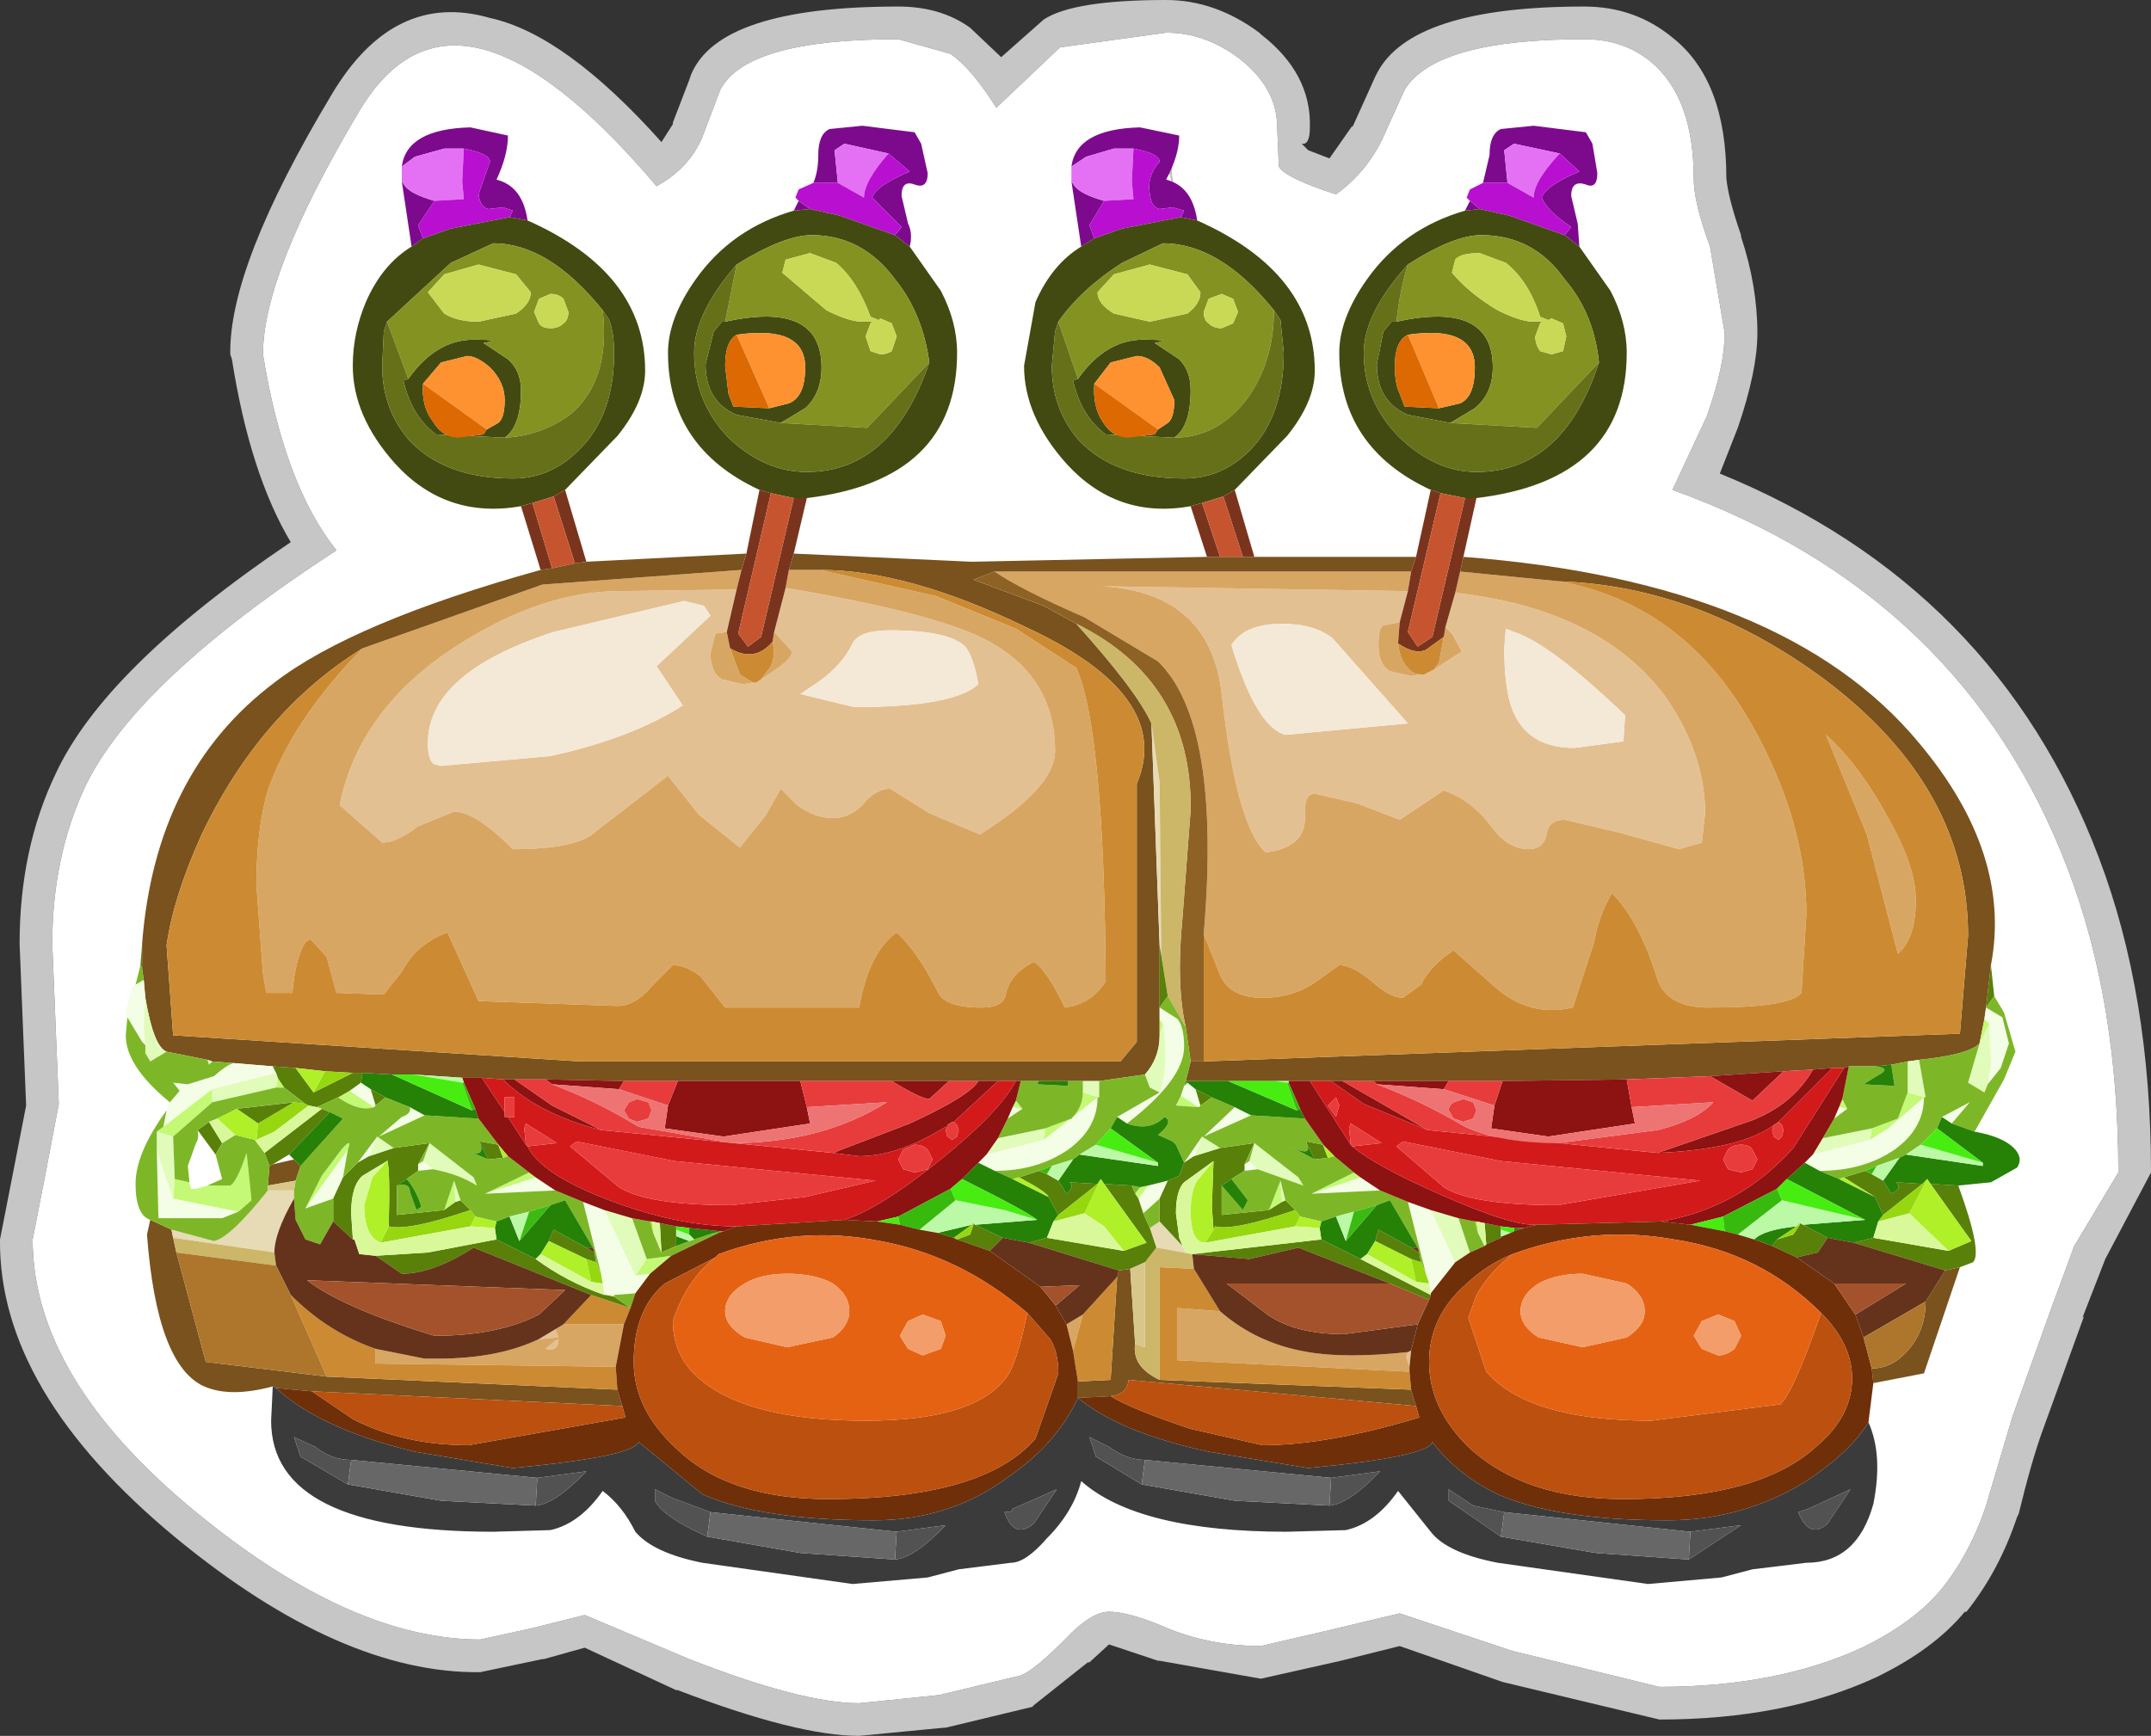 <?xml version="1.0" encoding="UTF-8" standalone="no"?>
<svg xmlns:ffdec="https://www.free-decompiler.com/flash" xmlns:xlink="http://www.w3.org/1999/xlink" ffdec:objectType="shape" height="53.15px" width="65.85px" xmlns="http://www.w3.org/2000/svg">
  <rect width="100%" height="100%" fill="#333333" stroke="none"/>
  <g transform="matrix(1.0, 0.0, 0.0, 1.0, 33.2, 26.45)">
    <path d="M-18.2 -25.9 Q-15.9 -25.4 -12.95 -22.1 L-12.6 -22.65 -12.6 -22.7 -12.1 -24.0 -12.05 -24.15 Q-11.2 -26.25 -5.7 -26.25 -4.4 -26.25 -3.5 -25.6 L-2.55 -24.7 -1.25 -25.85 Q-0.35 -26.45 2.5 -26.45 4.0 -26.45 5.35 -25.45 L5.4 -25.4 Q6.95 -24.2 6.9 -22.55 6.9 -22.0 6.65 -22.05 L6.85 -21.85 7.5 -21.6 8.2 -22.6 8.2 -22.55 8.9 -24.1 8.95 -24.2 Q10.0 -26.25 15.3 -26.25 16.85 -26.25 18.0 -25.3 19.65 -24.0 19.65 -21.0 19.7 -20.4 20.1 -19.25 L20.1 -19.2 Q20.6 -17.7 20.6 -16.25 20.6 -15.1 20.0 -13.35 L19.45 -11.95 Q27.9 -8.5 31.05 -0.2 32.65 4.0 32.65 9.45 L31.25 12.1 30.55 13.9 30.6 13.85 29.35 17.3 Q29.0 18.25 28.6 19.9 L28.55 20.0 Q28.0 21.65 27.0 22.9 L26.95 22.9 Q26.0 24.05 24.25 24.9 21.45 26.2 17.6 26.2 L12.8 25.05 9.65 23.95 7.85 24.4 5.4 24.95 2.3 24.4 2.25 24.4 0.75 23.9 0.15 24.45 0.1 24.45 -1.6 25.8 -1.55 25.8 -4.25 26.45 -4.3 26.45 -6.9 26.7 Q-8.8 26.7 -12.45 25.3 L-12.5 25.3 -15.3 24.0 -16.55 24.35 -16.6 24.35 -18.5 24.75 Q-22.75 24.8 -27.8 20.65 -33.25 16.15 -33.2 11.5 L-32.75 9.2 -32.4 7.4 -32.6 2.45 Q-32.6 -0.45 -31.5 -2.75 -30.0 -6.0 -24.3 -9.85 -25.55 -11.95 -26.1 -15.45 L-26.15 -15.6 Q-26.2 -18.3 -23.05 -23.55 -21.15 -26.75 -18.2 -25.9 M-13.1 -20.75 Q-19.25 -28.0 -22.2 -23.05 -25.15 -18.1 -25.15 -15.6 -24.5 -11.6 -22.9 -9.6 -29.05 -5.6 -30.6 -2.35 -31.6 -0.2 -31.6 2.45 L-31.4 7.35 -31.8 9.45 -32.2 11.5 Q-32.2 15.75 -27.2 19.85 -22.45 23.75 -18.5 23.75 L-16.9 23.4 -15.3 23.0 -12.1 24.35 Q-8.65 25.7 -6.9 25.7 L-4.45 25.45 -1.95 24.85 Q-1.55 24.7 -0.6 23.75 0.2 22.9 0.75 22.9 1.4 22.9 2.65 23.45 3.95 23.95 5.4 23.95 L7.55 23.45 9.65 22.95 13.1 24.1 17.6 25.2 Q21.2 25.2 23.8 24.0 25.35 23.25 26.2 22.25 27.1 21.15 27.6 19.65 L28.4 16.95 29.6 13.6 30.3 11.7 31.65 9.45 Q31.65 4.2 30.1 0.15 26.9 -8.25 18.0 -11.45 L19.05 -13.7 Q19.6 -15.25 19.6 -16.25 L19.15 -18.9 Q18.65 -20.25 18.65 -21.0 18.65 -23.45 17.35 -24.55 16.5 -25.25 15.3 -25.25 10.75 -25.25 9.8 -23.7 L9.1 -22.15 Q8.6 -21.15 7.7 -20.5 6.15 -21.0 5.95 -21.35 L5.9 -22.55 Q5.9 -23.75 4.75 -24.65 3.7 -25.45 2.5 -25.45 L-0.75 -25.0 -2.7 -23.15 Q-3.45 -24.35 -4.1 -24.8 L-5.7 -25.25 Q-10.35 -25.25 -11.15 -23.7 L-11.7 -22.25 Q-12.1 -21.3 -13.1 -20.75 M2.7 -20.8 L2.6 -21.15 2.65 -21.4 2.7 -20.8" fill="#c6c6c6" fill-rule="evenodd" stroke="none"/>
    <path d="M-13.1 -20.75 Q-12.1 -21.3 -11.7 -22.25 L-11.15 -23.7 Q-10.35 -25.25 -5.7 -25.25 L-4.1 -24.8 Q-3.45 -24.35 -2.7 -23.15 L-0.75 -25.0 2.5 -25.45 Q3.7 -25.45 4.75 -24.65 5.9 -23.75 5.9 -22.55 L5.95 -21.35 Q6.15 -21.0 7.7 -20.5 8.6 -21.15 9.1 -22.15 L9.8 -23.7 Q10.75 -25.25 15.3 -25.25 16.5 -25.25 17.35 -24.55 18.65 -23.45 18.65 -21.0 18.65 -20.25 19.15 -18.9 L19.6 -16.25 Q19.6 -15.25 19.05 -13.7 L18.0 -11.45 Q26.9 -8.25 30.1 0.15 31.65 4.2 31.65 9.45 L30.3 11.7 29.6 13.6 28.4 16.95 27.6 19.65 Q27.1 21.15 26.2 22.25 25.35 23.25 23.8 24.0 21.2 25.2 17.6 25.2 L13.1 24.1 9.65 22.95 7.55 23.45 5.4 23.95 Q3.95 23.95 2.65 23.45 1.4 22.9 0.75 22.9 0.2 22.9 -0.6 23.75 -1.55 24.7 -1.95 24.85 L-4.45 25.45 -6.9 25.7 Q-8.65 25.7 -12.1 24.35 L-15.3 23.0 -16.9 23.4 -18.5 23.75 Q-22.45 23.75 -27.2 19.85 -32.2 15.75 -32.2 11.5 L-31.8 9.45 -31.4 7.35 -31.6 2.45 Q-31.6 -0.2 -30.6 -2.35 -29.05 -5.6 -22.9 -9.6 -24.5 -11.6 -25.15 -15.6 -25.15 -18.1 -22.2 -23.05 -19.25 -28.0 -13.1 -20.75 M2.7 -20.8 L2.65 -21.4 2.6 -21.15 2.7 -20.8" fill="#ffffff" fill-rule="evenodd" stroke="none"/>
    <path d="M12.2 -20.85 L12.4 -21.7 Q12.4 -22.35 12.75 -22.5 L13.75 -22.6 15.35 -22.4 15.55 -22.05 15.7 -21.15 Q15.7 -20.65 15.35 -20.8 14.9 -20.95 14.9 -20.45 L15.1 -19.6 15.15 -18.9 14.7 -19.25 14.9 -19.5 Q14.15 -20.0 14.0 -20.4 14.1 -20.75 15.15 -21.2 L14.55 -21.75 13.15 -22.05 12.85 -21.85 12.95 -20.85 12.75 -20.85 12.2 -20.85 M-20.6 -18.9 L-20.9 -20.9 -20.8 -20.75 Q-20.6 -20.5 -19.9 -20.3 L-20.4 -19.55 -20.25 -19.15 -20.6 -18.9 M-20.9 -21.35 Q-20.75 -22.5 -18.8 -22.55 L-17.65 -22.3 Q-17.65 -21.7 -18.0 -20.95 -17.2 -20.75 -17.05 -19.7 L-17.6 -19.8 -17.5 -20.0 -17.8 -20.1 -18.25 -20.05 Q-18.5 -20.1 -18.55 -20.5 L-18.2 -21.5 Q-18.2 -21.75 -19.0 -21.9 L-19.6 -21.9 -20.5 -21.65 -20.9 -21.35 M-8.9 -20.0 L-8.75 -20.3 -8.4 -20.05 -8.9 -20.0 M-8.3 -20.85 Q-8.15 -21.2 -8.15 -21.7 -8.15 -22.35 -7.8 -22.5 L-6.8 -22.6 -5.2 -22.4 -5.0 -22.05 -4.8 -21.15 Q-4.8 -20.65 -5.2 -20.8 -5.6 -20.95 -5.6 -20.45 L-5.4 -19.6 Q-5.25 -19.3 -5.35 -18.9 L-5.8 -19.25 -5.6 -19.5 -6.5 -20.4 Q-6.4 -20.75 -5.35 -21.2 L-6.0 -21.75 -7.35 -22.05 -7.65 -21.85 -7.55 -20.85 -7.8 -20.85 -8.3 -20.85 M-0.1 -18.9 L-0.4 -20.9 -0.3 -20.75 Q-0.1 -20.5 0.6 -20.3 L0.15 -19.55 0.3 -19.15 -0.1 -18.9 M-0.4 -21.35 Q-0.25 -22.5 1.7 -22.55 L2.9 -22.3 Q2.9 -21.7 2.5 -20.95 3.3 -20.75 3.45 -19.7 L2.95 -19.8 3.05 -20.0 2.7 -20.1 2.3 -20.05 Q2.05 -20.1 2.0 -20.5 1.9 -21.05 2.3 -21.5 2.3 -21.75 1.5 -21.9 L0.9 -21.9 0.05 -21.65 -0.4 -21.35 M11.65 -20.0 L11.8 -20.3 12.1 -20.05 11.65 -20.0" fill="#7d0a8d" fill-rule="evenodd" stroke="none"/>
    <path d="M-20.9 -20.9 L-20.9 -21.2 -20.9 -21.35 -20.5 -21.65 -19.6 -21.9 -19.0 -21.9 -19.05 -20.9 -19.0 -20.35 -19.9 -20.3 Q-20.6 -20.5 -20.8 -20.75 L-20.9 -20.9 M-0.4 -20.9 L-0.4 -21.25 -0.4 -21.35 0.05 -21.65 0.9 -21.9 1.5 -21.9 1.45 -20.9 1.5 -20.35 0.6 -20.3 Q-0.1 -20.5 -0.3 -20.75 L-0.4 -20.9 M12.95 -20.85 L12.85 -21.85 13.15 -22.05 14.55 -21.75 Q13.75 -20.9 13.75 -20.4 L12.95 -20.85 M-7.55 -20.85 L-7.65 -21.85 -7.35 -22.05 -6.0 -21.75 Q-6.75 -20.9 -6.75 -20.4 L-7.55 -20.85" fill="#e471f4" fill-rule="evenodd" stroke="none"/>
    <path d="M-8.75 -20.3 L-8.85 -20.4 -8.75 -20.65 -8.3 -20.85 -7.8 -20.85 -7.55 -20.85 -6.75 -20.4 Q-6.75 -20.9 -6.0 -21.75 L-5.35 -21.2 Q-6.4 -20.75 -6.5 -20.4 L-5.6 -19.5 -5.8 -19.25 -7.5 -19.85 -8.4 -20.05 -8.75 -20.3 M11.8 -20.3 L11.7 -20.4 11.8 -20.65 12.2 -20.85 12.75 -20.85 12.95 -20.85 13.75 -20.4 Q13.75 -20.9 14.55 -21.75 L15.15 -21.2 Q14.1 -20.75 14.0 -20.4 14.15 -20.0 14.9 -19.5 L14.7 -19.25 13.0 -19.85 12.1 -20.05 11.8 -20.3 M2.95 -19.8 L1.15 -19.45 0.3 -19.15 0.15 -19.55 0.6 -20.3 1.5 -20.35 1.45 -20.9 1.5 -21.9 Q2.3 -21.75 2.3 -21.5 1.9 -21.05 2.0 -20.5 2.05 -20.1 2.3 -20.05 L2.7 -20.1 3.05 -20.0 2.95 -19.8 M-19.9 -20.3 L-19.0 -20.35 -19.05 -20.9 -19.0 -21.9 Q-18.2 -21.75 -18.2 -21.5 L-18.55 -20.5 Q-18.5 -20.1 -18.25 -20.05 L-17.8 -20.1 -17.5 -20.0 -17.6 -19.8 -19.4 -19.45 -20.25 -19.15 -20.4 -19.55 -19.9 -20.3" fill="#b80fd0" fill-rule="evenodd" stroke="none"/>
    <path d="M15.15 -18.9 L16.1 -17.55 Q16.6 -16.6 16.6 -15.65 16.6 -11.75 12.0 -11.2 L11.65 -11.2 10.9 -11.35 10.6 -11.45 Q7.8 -12.75 7.8 -15.65 7.8 -16.7 8.65 -17.9 9.75 -19.45 11.65 -20.0 L12.1 -20.05 13.0 -19.85 14.7 -19.25 15.15 -18.9 M-17.25 -10.95 Q-19.55 -10.55 -21.1 -12.25 -22.4 -13.7 -22.4 -15.25 -22.4 -16.25 -22.0 -17.2 -21.5 -18.35 -20.6 -18.9 L-20.25 -19.15 -19.4 -19.45 -17.6 -19.8 -17.05 -19.7 Q-13.45 -18.1 -13.45 -15.1 -13.45 -14.15 -14.3 -13.1 L-15.9 -11.45 -16.25 -11.25 -16.9 -11.05 -17.25 -10.95 M-9.95 -11.45 Q-12.75 -12.75 -12.75 -15.65 -12.75 -16.7 -11.9 -17.9 -10.8 -19.45 -8.9 -20.0 L-8.4 -20.05 -7.5 -19.85 -5.8 -19.25 -5.35 -18.9 -4.4 -17.55 Q-3.9 -16.6 -3.9 -15.65 -3.9 -11.75 -8.5 -11.2 L-8.9 -11.2 -9.6 -11.35 -9.95 -11.45 M3.25 -10.95 Q1.0 -10.55 -0.55 -12.25 -1.85 -13.7 -1.85 -15.25 L-1.5 -17.2 Q-1.0 -18.35 -0.1 -18.9 L0.3 -19.15 1.15 -19.45 2.95 -19.8 3.45 -19.7 Q7.05 -18.1 7.05 -15.1 7.05 -14.15 6.2 -13.1 L4.6 -11.45 4.25 -11.25 3.6 -11.05 3.25 -10.95 M10.85 -13.95 L11.5 -14.1 Q11.95 -14.3 11.95 -15.2 11.95 -16.5 9.9 -16.2 9.5 -16.0 9.5 -15.25 9.5 -14.7 9.65 -14.4 L9.8 -14.0 10.85 -13.95 M9.55 -16.6 Q12.5 -17.25 12.5 -15.2 12.5 -14.4 11.95 -13.95 L11.2 -13.5 9.9 -13.75 Q8.95 -14.15 8.95 -15.3 L9.15 -16.3 9.4 -16.6 9.55 -16.6 M15.75 -15.35 Q15.6 -16.85 14.7 -17.9 13.75 -19.25 12.15 -19.25 11.3 -19.25 9.9 -18.35 8.55 -16.85 8.55 -15.65 8.55 -14.15 9.65 -13.05 10.75 -12.0 12.0 -12.0 14.65 -12.0 15.75 -15.35 M-0.2 -14.85 Q0.65 -16.05 1.8 -16.05 2.75 -16.05 2.15 -15.95 L2.9 -15.45 Q3.25 -15.1 3.25 -14.5 3.25 -13.4 2.75 -13.05 L0.65 -13.15 Q-0.1 -13.7 -0.35 -14.8 L-0.2 -14.85 M5.8 -16.95 Q4.15 -19.0 2.4 -19.0 L1.15 -18.4 Q-0.1 -17.6 -0.8 -16.6 L-0.9 -16.3 -1.0 -15.25 Q-1.0 -13.95 -0.2 -13.0 0.9 -11.8 3.05 -11.8 4.2 -11.8 5.05 -12.65 6.1 -13.7 6.1 -15.65 L6.0 -16.65 5.8 -16.95 M2.25 -13.3 L2.55 -13.5 Q2.75 -13.65 2.75 -14.2 L2.3 -15.2 Q1.95 -15.55 1.6 -15.55 L0.8 -15.35 0.3 -14.7 Q0.25 -14.0 0.55 -13.55 0.85 -13.05 1.35 -13.05 L2.15 -13.15 2.25 -13.3 M-21.35 -16.6 L-21.45 -16.3 -21.5 -15.25 Q-21.5 -13.95 -20.7 -13.0 -19.6 -11.8 -17.5 -11.8 -16.35 -11.8 -15.5 -12.65 -14.4 -13.7 -14.4 -15.65 -14.4 -16.25 -14.55 -16.65 L-14.75 -16.95 Q-16.4 -19.0 -18.1 -19.0 L-19.4 -18.4 -21.35 -16.6 M-17.75 -13.05 L-19.85 -13.15 Q-20.6 -13.7 -20.85 -14.8 L-20.7 -14.85 Q-19.85 -16.05 -18.7 -16.05 -17.75 -16.05 -18.4 -15.95 L-17.65 -15.45 Q-17.25 -15.1 -17.25 -14.5 -17.25 -13.4 -17.75 -13.05 M-11.0 -16.6 Q-8.05 -17.25 -8.05 -15.2 -8.05 -14.4 -8.55 -13.95 L-9.3 -13.5 -10.65 -13.75 Q-11.6 -14.15 -11.6 -15.3 L-11.35 -16.3 -11.1 -16.6 -11.0 -16.6 M-4.75 -15.35 Q-4.95 -16.85 -5.8 -17.9 -6.8 -19.25 -8.35 -19.25 -9.2 -19.25 -10.65 -18.35 -11.95 -16.85 -11.95 -15.65 -11.95 -14.15 -10.9 -13.05 -9.8 -12.0 -8.5 -12.0 -5.9 -12.0 -4.75 -15.35 M-9.65 -13.95 L-9.05 -14.1 Q-8.55 -14.3 -8.55 -15.2 -8.55 -16.5 -10.65 -16.2 -11.0 -16.0 -11.0 -15.25 L-10.9 -14.4 -10.75 -14.0 -9.65 -13.95 M-18.3 -13.3 L-17.95 -13.5 Q-17.75 -13.65 -17.75 -14.2 -17.75 -14.75 -18.2 -15.2 -18.6 -15.55 -18.9 -15.55 L-19.7 -15.35 -20.25 -14.7 Q-20.3 -14.0 -19.95 -13.55 -19.65 -13.05 -19.15 -13.05 L-18.4 -13.15 -18.3 -13.3" fill="#434a11" fill-rule="evenodd" stroke="none"/>
    <path d="M13.95 -16.75 Q13.6 -17.85 12.9 -18.4 L12.1 -18.7 Q11.5 -18.7 11.35 -18.5 L11.25 -18.1 Q11.8 -17.45 12.65 -16.95 13.35 -16.6 13.75 -16.6 L14.0 -16.6 13.95 -16.55 13.8 -16.15 Q13.8 -15.9 13.95 -15.7 L14.3 -15.6 14.65 -15.7 14.75 -16.15 14.65 -16.55 14.3 -16.7 14.2 -16.65 13.95 -16.75 M11.2 -13.5 L11.95 -13.95 Q12.5 -14.4 12.5 -15.2 12.5 -17.25 9.55 -16.6 9.65 -17.55 9.9 -18.35 11.3 -19.25 12.15 -19.25 13.75 -19.25 14.7 -17.9 15.6 -16.85 15.75 -15.35 L13.85 -13.35 11.2 -13.5 M3.55 -17.5 L3.15 -18.05 2.0 -18.35 0.9 -18.05 0.4 -17.5 Q0.4 -17.15 0.9 -16.85 L2.0 -16.6 3.15 -16.85 Q3.55 -17.15 3.55 -17.5 M4.7 -16.9 L4.55 -17.3 4.2 -17.45 3.8 -17.3 3.65 -16.9 Q3.65 -16.65 3.8 -16.55 3.95 -16.4 4.2 -16.4 L4.55 -16.55 4.7 -16.9 M2.75 -13.05 Q3.25 -13.4 3.25 -14.5 3.25 -15.1 2.9 -15.45 L2.15 -15.95 Q2.75 -16.05 1.8 -16.05 0.65 -16.05 -0.2 -14.85 L-0.8 -16.6 Q-0.1 -17.6 1.15 -18.4 L2.4 -19.0 Q4.15 -19.0 5.8 -16.95 5.8 -15.35 4.95 -14.2 4.05 -13.05 2.75 -13.05 M-21.35 -16.6 L-19.4 -18.4 -18.1 -19.0 Q-16.4 -19.0 -14.75 -16.95 -14.5 -14.8 -15.75 -13.75 -16.65 -13.1 -17.75 -13.05 -17.25 -13.4 -17.25 -14.5 -17.25 -15.1 -17.65 -15.45 L-18.4 -15.95 Q-17.75 -16.05 -18.7 -16.05 -19.85 -16.05 -20.7 -14.85 L-21.35 -16.6 M-6.55 -16.75 Q-6.95 -17.85 -7.6 -18.4 L-8.4 -18.7 -9.15 -18.5 -9.25 -18.1 -7.9 -16.95 Q-7.2 -16.6 -6.8 -16.6 L-6.5 -16.6 -6.55 -16.55 -6.7 -16.15 -6.55 -15.7 -6.25 -15.6 Q-6.05 -15.6 -5.9 -15.7 L-5.75 -16.15 -5.9 -16.55 -6.25 -16.7 -6.3 -16.65 -6.55 -16.75 M-9.3 -13.5 L-8.55 -13.95 Q-8.05 -14.4 -8.05 -15.2 -8.05 -17.25 -11.0 -16.6 L-10.65 -18.35 Q-9.2 -19.25 -8.35 -19.25 -6.8 -19.25 -5.8 -17.9 -4.95 -16.85 -4.75 -15.35 L-6.65 -13.35 -9.3 -13.5 M-16.95 -17.5 L-17.4 -18.05 -18.55 -18.35 -19.6 -18.05 -20.1 -17.5 -19.6 -16.85 Q-19.2 -16.6 -18.55 -16.6 L-17.4 -16.85 Q-16.95 -17.15 -16.95 -17.5 M-15.8 -16.9 L-15.95 -17.3 Q-16.1 -17.45 -16.35 -17.45 L-16.7 -17.3 -16.85 -16.9 -16.7 -16.55 Q-16.6 -16.4 -16.35 -16.4 -16.1 -16.4 -15.95 -16.55 -15.8 -16.65 -15.8 -16.9" fill="#849221" fill-rule="evenodd" stroke="none"/>
    <path d="M13.95 -16.75 L14.2 -16.65 14.3 -16.7 14.65 -16.55 14.75 -16.15 14.65 -15.7 14.3 -15.6 13.95 -15.7 Q13.8 -15.9 13.8 -16.15 L13.95 -16.55 14.0 -16.6 13.75 -16.6 Q13.35 -16.6 12.65 -16.95 11.8 -17.45 11.25 -18.1 L11.35 -18.5 Q11.5 -18.7 12.1 -18.7 L12.9 -18.4 Q13.6 -17.85 13.95 -16.75 M4.7 -16.9 L4.55 -16.55 4.2 -16.4 Q3.95 -16.4 3.8 -16.55 3.65 -16.65 3.65 -16.9 L3.8 -17.3 4.2 -17.45 4.55 -17.3 4.7 -16.9 M3.55 -17.5 Q3.55 -17.15 3.15 -16.85 L2.0 -16.6 0.9 -16.85 Q0.4 -17.15 0.4 -17.5 L0.9 -18.05 2.0 -18.35 3.15 -18.05 3.55 -17.5 M-6.55 -16.75 L-6.3 -16.65 -6.25 -16.7 -5.9 -16.55 -5.75 -16.15 -5.9 -15.7 Q-6.05 -15.6 -6.25 -15.6 L-6.55 -15.7 -6.7 -16.15 -6.55 -16.55 -6.5 -16.6 -6.8 -16.6 Q-7.2 -16.6 -7.9 -16.95 L-9.25 -18.1 -9.15 -18.5 -8.4 -18.7 -7.6 -18.4 Q-6.95 -17.85 -6.55 -16.75 M-15.8 -16.9 Q-15.8 -16.65 -15.95 -16.55 -16.1 -16.4 -16.35 -16.4 -16.6 -16.4 -16.7 -16.55 L-16.85 -16.9 -16.7 -17.3 -16.35 -17.45 Q-16.1 -17.45 -15.95 -17.3 L-15.8 -16.9 M-16.95 -17.5 Q-16.95 -17.15 -17.4 -16.85 L-18.55 -16.6 Q-19.2 -16.6 -19.6 -16.85 L-20.1 -17.5 -19.6 -18.05 -18.55 -18.35 -17.4 -18.05 -16.95 -17.5" fill="#c9d955" fill-rule="evenodd" stroke="none"/>
    <path d="M9.9 -16.2 Q11.95 -16.5 11.95 -15.2 11.95 -14.3 11.5 -14.1 L10.85 -13.95 9.9 -16.2 M0.3 -14.7 L0.8 -15.35 1.6 -15.55 Q1.95 -15.55 2.3 -15.2 L2.75 -14.2 Q2.75 -13.65 2.55 -13.5 L2.25 -13.3 0.3 -14.7 M-10.65 -16.2 Q-8.55 -16.5 -8.55 -15.2 -8.55 -14.3 -9.05 -14.1 L-9.65 -13.95 -10.65 -16.2 M-20.25 -14.7 L-19.7 -15.35 -18.9 -15.55 Q-18.6 -15.55 -18.2 -15.2 -17.75 -14.75 -17.75 -14.2 -17.75 -13.65 -17.95 -13.5 L-18.3 -13.3 -20.25 -14.7" fill="#fe9230" fill-rule="evenodd" stroke="none"/>
    <path d="M9.55 -16.6 L9.4 -16.6 9.15 -16.3 8.95 -15.3 Q8.95 -14.15 9.9 -13.75 L11.2 -13.5 13.85 -13.35 15.75 -15.35 Q14.65 -12.0 12.0 -12.0 10.75 -12.0 9.65 -13.05 8.55 -14.15 8.55 -15.65 8.55 -16.85 9.9 -18.35 9.65 -17.55 9.55 -16.6 M-0.2 -14.85 L-0.35 -14.8 Q-0.1 -13.7 0.65 -13.15 L2.75 -13.05 Q4.05 -13.05 4.95 -14.2 5.8 -15.35 5.8 -16.95 L6.0 -16.65 6.1 -15.65 Q6.1 -13.7 5.05 -12.65 4.2 -11.8 3.05 -11.8 0.9 -11.8 -0.2 -13.0 -1.0 -13.95 -1.0 -15.25 L-0.9 -16.3 -0.8 -16.6 -0.2 -14.85 M-14.75 -16.95 L-14.55 -16.65 Q-14.4 -16.25 -14.4 -15.65 -14.4 -13.7 -15.5 -12.65 -16.35 -11.8 -17.5 -11.8 -19.6 -11.8 -20.7 -13.0 -21.5 -13.95 -21.5 -15.25 L-21.45 -16.3 -21.35 -16.6 -20.7 -14.85 -20.85 -14.8 Q-20.6 -13.7 -19.85 -13.15 L-17.75 -13.05 Q-16.65 -13.1 -15.75 -13.75 -14.5 -14.8 -14.75 -16.95 M-11.0 -16.6 L-11.1 -16.6 -11.35 -16.3 -11.6 -15.3 Q-11.6 -14.15 -10.65 -13.75 L-9.3 -13.5 -6.65 -13.35 -4.75 -15.35 Q-5.9 -12.0 -8.5 -12.0 -9.8 -12.0 -10.9 -13.05 -11.95 -14.15 -11.95 -15.65 -11.95 -16.85 -10.65 -18.35 L-11.0 -16.6" fill="#657019" fill-rule="evenodd" stroke="none"/>
    <path d="M9.9 -16.2 L10.85 -13.95 9.8 -14.0 9.65 -14.4 Q9.5 -14.7 9.5 -15.25 9.5 -16.0 9.9 -16.2 M0.3 -14.7 L2.25 -13.3 2.15 -13.15 1.35 -13.05 Q0.85 -13.05 0.55 -13.55 0.25 -14.0 0.3 -14.7 M-10.65 -16.2 L-9.65 -13.95 -10.75 -14.0 -10.9 -14.4 -11.0 -15.25 Q-11.0 -16.0 -10.65 -16.2 M-20.25 -14.7 L-18.3 -13.3 -18.4 -13.15 -19.15 -13.05 Q-19.65 -13.05 -19.95 -13.55 -20.3 -14.0 -20.25 -14.7" fill="#dc6901" fill-rule="evenodd" stroke="none"/>
    <path d="M9.9 -8.35 L9.65 -7.4 9.15 -7.3 Q9.0 -7.25 9.0 -6.7 9.0 -6.1 9.35 -5.9 L10.0 -5.75 10.3 -5.8 10.4 -5.8 10.7 -5.95 11.55 -6.5 11.25 -7.05 11.05 -7.25 11.35 -8.3 Q15.8 -7.8 17.8 -5.1 19.0 -3.35 19.0 -1.55 L18.9 -0.65 18.2 -0.45 16.4 -0.95 14.7 -1.35 Q14.2 -1.35 14.15 -0.9 14.05 -0.45 13.6 -0.45 12.95 -0.45 12.45 -1.15 11.85 -1.95 11.0 -2.25 L9.65 -1.35 8.35 -1.85 7.05 -2.15 Q6.7 -2.15 6.75 -1.4 6.75 -0.5 5.55 -0.35 4.65 -1.15 4.2 -5.2 3.85 -8.3 0.55 -8.5 L9.9 -8.35 M4.5 -6.7 Q5.25 -4.2 6.15 -3.95 L9.9 -4.3 7.6 -6.9 Q7.05 -7.35 6.05 -7.35 4.9 -7.35 4.5 -6.7 M16.55 -4.55 Q14.25 -6.75 13.15 -7.1 L12.9 -7.2 12.85 -6.6 Q12.85 -5.15 13.2 -4.5 13.7 -3.55 15.0 -3.55 L16.5 -3.75 16.55 -4.55 M10.0 14.9 L9.95 15.4 9.85 15.1 9.9 14.95 10.0 14.9 M-9.15 -8.45 Q-4.7 -7.7 -3.1 -6.9 -0.9 -5.8 -0.9 -3.45 -0.9 -2.35 -3.2 -0.9 L-4.75 -1.55 -5.95 -2.3 Q-6.4 -2.3 -6.8 -1.8 -7.2 -1.4 -7.7 -1.4 -8.25 -1.4 -8.8 -1.8 L-9.3 -2.3 -9.75 -1.5 -10.55 -0.5 -11.8 -1.5 -12.75 -2.7 -14.95 -1.0 Q-15.5 -0.45 -17.5 -0.45 -18.65 -1.6 -19.3 -1.6 L-20.4 -1.15 Q-21.05 -0.65 -21.5 -0.65 L-22.8 -1.8 Q-22.2 -4.8 -19.1 -6.75 -16.55 -8.35 -14.25 -8.35 L-10.65 -8.4 -10.95 -7.1 -11.3 -7.05 -11.45 -6.45 Q-11.45 -5.85 -11.1 -5.65 L-10.45 -5.5 -10.15 -5.55 -10.05 -5.55 -9.9 -5.65 -9.45 -5.95 Q-8.95 -6.3 -8.95 -6.5 L-9.5 -7.1 -9.15 -8.45 M-19.7 -3.0 L-16.35 -3.3 Q-13.85 -3.85 -12.3 -4.85 L-13.1 -6.05 -11.45 -7.6 -11.65 -7.9 -12.25 -8.05 -16.25 -7.1 Q-20.1 -5.85 -20.1 -3.7 -20.1 -3.15 -19.9 -3.05 L-19.7 -3.0 M-8.4 -5.4 L-8.7 -5.2 -7.05 -4.8 Q-4.0 -4.8 -3.25 -5.5 -3.4 -6.35 -3.65 -6.65 -4.15 -7.15 -5.95 -7.15 -6.9 -7.15 -7.1 -6.75 -7.45 -6.0 -8.4 -5.4 M-16.2 14.25 L-16.1 14.5 -16.7 14.55 -16.2 14.25 M-16.5 14.85 L-16.2 14.6 -16.1 14.55 Q-16.1 14.95 -16.5 14.85" fill="#e3c091" fill-rule="evenodd" stroke="none"/>
    <path d="M9.9 -8.35 L0.55 -8.5 Q3.85 -8.3 4.2 -5.2 4.65 -1.15 5.55 -0.35 6.75 -0.5 6.75 -1.4 6.7 -2.15 7.05 -2.15 L8.35 -1.85 9.65 -1.35 11.0 -2.25 Q11.85 -1.95 12.45 -1.15 12.95 -0.45 13.6 -0.45 14.05 -0.45 14.15 -0.9 14.2 -1.35 14.7 -1.35 L16.4 -0.95 18.2 -0.45 18.9 -0.65 19.0 -1.55 Q19.0 -3.35 17.8 -5.1 15.8 -7.8 11.35 -8.3 L11.5 -8.95 14.55 -8.65 Q18.55 -7.9 20.65 -3.85 22.1 -1.1 22.1 1.55 L21.95 3.95 Q21.6 4.4 19.1 4.4 17.75 4.4 17.5 3.4 16.95 1.7 16.15 0.9 15.75 1.55 15.6 2.4 L14.95 4.4 Q13.65 4.7 12.6 3.8 L11.3 2.65 Q10.6 3.1 10.3 3.7 L9.75 4.1 Q9.35 4.1 8.8 3.6 8.2 3.1 7.8 3.1 L7.1 3.6 Q6.4 4.1 5.45 4.1 4.45 4.1 4.15 3.4 L3.65 2.15 Q4.2 -4.3 2.25 -6.2 L0.0 -7.55 Q-1.95 -8.4 -2.75 -8.95 L10.0 -8.95 9.9 -8.35 M11.05 -7.25 L11.25 -7.05 11.55 -6.5 10.7 -5.95 10.85 -6.15 11.0 -6.95 11.05 -7.25 M10.3 -5.8 L10.0 -5.75 9.35 -5.9 Q9.0 -6.1 9.0 -6.7 9.0 -7.25 9.15 -7.3 L9.65 -7.4 9.6 -6.75 Q9.65 -6.25 9.9 -6.0 10.05 -5.8 10.3 -5.8 M22.7 -3.95 Q23.7 -3.05 24.55 -1.5 25.45 0.05 25.45 1.1 25.45 2.3 24.9 2.75 L23.95 -0.9 22.7 -3.95 M9.95 15.4 L9.95 15.55 2.85 15.2 2.85 13.6 4.15 13.7 Q5.3 14.7 6.85 14.95 8.0 15.15 9.9 14.95 L9.85 15.1 9.95 15.4 M-22.1 -6.6 L-16.6 -8.55 -10.5 -9.0 -10.65 -8.4 -14.25 -8.35 Q-16.55 -8.35 -19.1 -6.75 -22.2 -4.8 -22.8 -1.8 L-21.5 -0.65 Q-21.05 -0.65 -20.4 -1.15 L-19.3 -1.6 Q-18.65 -1.6 -17.5 -0.45 -15.5 -0.45 -14.95 -1.0 L-12.75 -2.7 -11.8 -1.5 -10.55 -0.5 -9.75 -1.5 -9.3 -2.3 -8.8 -1.8 Q-8.25 -1.4 -7.7 -1.4 -7.2 -1.4 -6.8 -1.8 -6.4 -2.3 -5.95 -2.3 L-4.75 -1.55 -3.2 -0.9 Q-0.9 -2.35 -0.9 -3.45 -0.9 -5.8 -3.1 -6.9 -4.7 -7.7 -9.15 -8.45 L-9.05 -9.0 -8.1 -9.0 -4.55 -8.2 -2.1 -7.2 -0.25 -6.0 Q0.6 -4.1 0.65 3.6 0.2 4.3 -0.6 4.4 -1.15 3.25 -1.55 3.0 -2.25 3.35 -2.4 3.95 -2.45 4.4 -3.15 4.4 -4.3 4.4 -4.5 3.9 -5.1 2.7 -5.75 2.1 -6.6 2.7 -6.9 4.4 L-11.0 4.4 -11.75 3.45 Q-12.2 3.1 -12.6 3.1 L-13.25 3.75 Q-13.75 4.35 -14.3 4.35 L-18.55 4.2 -19.5 2.1 Q-20.45 2.45 -20.9 3.3 L-21.45 4.0 -22.9 3.95 -23.2 2.85 -23.7 2.3 -23.85 2.4 Q-24.15 2.85 -24.25 3.95 L-25.05 3.95 -25.15 3.35 -25.35 0.65 Q-25.35 -1.05 -25.0 -2.25 -24.25 -4.4 -22.1 -6.6 M-10.15 -5.55 L-10.45 -5.5 -11.1 -5.65 Q-11.45 -5.85 -11.45 -6.45 L-11.3 -7.05 -10.95 -7.1 -10.85 -6.6 -10.55 -5.8 -10.15 -5.55 M-9.55 -6.8 L-9.5 -7.1 -8.95 -6.5 Q-8.95 -6.3 -9.45 -5.95 L-9.9 -5.65 -9.6 -6.05 Q-9.45 -6.4 -9.55 -6.8 M-14.1 14.1 L-14.35 15.4 -21.7 15.3 -21.7 14.85 -20.2 15.15 -19.8 15.15 Q-17.95 15.15 -16.7 14.55 L-16.1 14.5 -16.2 14.25 -15.95 14.1 -14.1 14.1 M-0.55 14.1 L-0.05 13.8 -0.35 14.9 -0.55 14.1 M-16.5 14.85 Q-16.1 14.95 -16.1 14.55 L-16.2 14.6 -16.5 14.85" fill="#d8a663" fill-rule="evenodd" stroke="none"/>
    <path d="M12.0 -11.2 L11.6 -9.4 11.5 -8.95 11.35 -8.3 11.05 -7.25 11.0 -6.95 10.45 -6.55 Q10.1 -6.4 9.6 -6.75 L9.65 -7.4 9.9 -8.35 10.0 -8.95 10.15 -9.4 10.6 -11.45 10.9 -11.35 9.9 -7.1 10.2 -6.65 10.65 -6.95 11.65 -11.2 12.0 -11.2 M-16.65 -9.0 L-17.25 -10.95 -16.9 -11.05 -16.3 -9.05 -16.65 -9.0 M-15.9 -11.45 L-15.25 -9.25 -15.6 -9.2 -16.25 -11.25 -15.9 -11.45 M-10.35 -9.5 L-9.95 -11.45 -9.6 -11.35 -10.6 -7.05 -10.3 -6.65 -9.9 -6.95 -8.9 -11.2 -8.5 -11.2 -8.9 -9.5 -9.05 -9.0 -9.15 -8.45 -9.5 -7.1 -9.55 -6.8 Q-10.1 -6.15 -10.85 -6.6 L-10.95 -7.1 -10.65 -8.4 -10.5 -9.0 -10.35 -9.5 M3.75 -9.4 L3.25 -10.95 3.6 -11.05 4.15 -9.4 3.75 -9.4 M4.6 -11.45 L5.2 -9.4 4.85 -9.4 4.25 -11.25 4.6 -11.45" fill="#7a341d" fill-rule="evenodd" stroke="none"/>
    <path d="M4.5 -6.7 Q4.9 -7.35 6.05 -7.35 7.05 -7.35 7.6 -6.9 L9.9 -4.3 6.15 -3.95 Q5.25 -4.2 4.5 -6.7 M16.55 -4.55 L16.5 -3.75 15.0 -3.55 Q13.7 -3.55 13.2 -4.5 12.85 -5.15 12.85 -6.6 L12.9 -7.2 13.15 -7.1 Q14.25 -6.75 16.55 -4.55 M-19.7 -3.0 L-19.9 -3.05 Q-20.1 -3.15 -20.1 -3.7 -20.1 -5.85 -16.25 -7.1 L-12.25 -8.05 -11.65 -7.9 -11.45 -7.6 -13.1 -6.05 -12.3 -4.85 Q-13.85 -3.85 -16.35 -3.3 L-19.7 -3.0 M-8.4 -5.4 Q-7.45 -6.0 -7.1 -6.75 -6.9 -7.15 -5.95 -7.15 -4.15 -7.15 -3.65 -6.65 -3.4 -6.35 -3.25 -5.5 -4.0 -4.8 -7.05 -4.8 L-8.7 -5.2 -8.4 -5.4" fill="#f4e8d7" fill-rule="evenodd" stroke="none"/>
    <path d="M4.25 -11.25 L4.85 -9.4 4.15 -9.4 3.6 -11.05 4.25 -11.25 M10.9 -11.35 L11.65 -11.2 10.65 -6.95 10.2 -6.65 9.9 -7.1 10.9 -11.35 M-8.9 -11.2 L-9.9 -6.95 -10.3 -6.65 -10.6 -7.05 -9.6 -11.35 -8.9 -11.2 M-16.9 -11.05 L-16.25 -11.25 -15.6 -9.2 -16.3 -9.05 -16.9 -11.05" fill="#c6552f" fill-rule="evenodd" stroke="none"/>
    <path d="M11.6 -9.4 Q21.45 -8.65 25.55 -3.7 28.4 -0.3 27.75 3.1 L27.6 4.4 27.55 4.75 27.4 5.5 Q27.05 5.85 25.55 6.0 L25.2 6.05 24.7 6.15 24.2 6.2 23.4 6.2 23.25 6.25 22.9 6.25 22.3 6.3 21.4 6.35 19.15 6.5 16.6 6.6 12.8 6.65 11.15 6.65 8.85 6.65 7.9 6.65 7.55 6.65 6.9 6.65 6.25 6.65 5.8 6.65 4.4 6.65 3.15 6.65 3.1 6.65 3.25 6.05 3.65 6.05 26.8 5.2 27.05 2.2 Q27.05 -2.35 22.65 -5.65 18.8 -8.5 14.55 -8.65 L11.5 -8.95 11.6 -9.4 M26.8 12.35 L25.7 15.6 24.15 15.9 24.1 15.45 Q24.75 15.45 25.25 14.85 25.75 14.25 25.75 13.4 L26.35 12.45 26.8 12.35 M-24.85 16.0 Q-26.15 16.35 -26.95 16.0 -28.4 15.35 -28.7 11.35 L-28.6 10.9 -27.95 11.2 -27.9 11.45 -27.8 11.9 -26.9 15.25 -23.2 15.7 -14.3 16.1 -14.15 16.6 -23.65 16.15 -24.75 16.05 -24.85 16.0 M-28.85 2.45 Q-28.45 -2.8 -24.8 -5.55 -22.4 -7.4 -16.65 -9.0 L-16.3 -9.05 -15.6 -9.2 -15.25 -9.25 -10.35 -9.5 -10.5 -9.0 -16.6 -8.55 -22.1 -6.6 Q-25.25 -4.65 -27.05 -0.85 -27.9 1.05 -28.1 2.5 L-27.9 5.25 -15.45 6.05 1.1 6.05 1.6 5.45 1.6 -2.45 Q2.75 -5.15 -1.8 -7.25 -5.4 -9.0 -8.1 -9.0 L-9.05 -9.0 -8.9 -9.5 -3.45 -9.25 3.75 -9.4 4.15 -9.4 4.85 -9.4 5.2 -9.4 10.15 -9.4 10.0 -8.95 -2.75 -8.95 -3.4 -8.7 -1.25 -7.9 -0.25 -7.35 Q1.6 -5.3 2.05 -4.3 L2.3 2.5 2.3 4.4 2.3 4.75 2.3 5.25 Q2.3 5.95 1.85 6.45 L0.45 6.65 -0.05 6.65 -0.5 6.65 -1.4 6.65 -1.95 6.65 -2.1 6.65 -2.65 6.65 -3.25 6.65 -4.15 6.65 -5.9 6.65 -8.7 6.65 -12.45 6.65 -14.1 6.65 -16.5 6.6 -17.45 6.6 -17.8 6.6 -18.45 6.55 -19.05 6.55 -20.55 6.45 -21.2 6.45 -22.1 6.4 -22.4 6.4 -23.25 6.35 -24.15 6.25 -24.85 6.2 -26.05 6.1 -26.7 6.05 -26.85 6.0 -28.1 5.75 Q-28.5 5.6 -28.75 4.1 L-28.8 3.55 -28.85 3.2 -28.85 2.45 M10.0 16.1 L10.15 16.6 1.35 15.8 Q1.3 16.25 0.8 16.3 L-0.2 16.35 -0.2 15.85 0.8 15.8 1.0 12.65 1.05 12.45 1.4 12.4 1.55 14.7 Q1.45 15.4 2.3 15.8 L10.0 16.1 M-24.0 9.25 L-24.15 9.7 -25.0 9.85 -24.95 9.25 -24.85 9.2 -24.2 9.05 -24.0 9.25" fill="#79521e" fill-rule="evenodd" stroke="none"/>
    <path d="M-2.75 -8.95 Q-1.95 -8.4 0.0 -7.55 L2.25 -6.2 Q4.2 -4.3 3.65 2.15 L3.65 6.05 3.25 6.05 3.1 5.0 Q2.8 3.7 3.0 1.65 L3.25 -1.65 Q3.3 -5.6 -0.25 -7.35 L-1.25 -7.9 -3.4 -8.7 -2.75 -8.95" fill="#8e6224" fill-rule="evenodd" stroke="none"/>
    <path d="M2.05 -4.3 L2.3 -2.5 2.35 2.8 2.3 2.5 2.05 -4.3 M2.3 10.95 L3.0 11.7 3.1 11.9 3.3 11.95 2.2 11.75 2.0 11.15 2.3 10.95 M-27.9 11.45 L-27.95 11.2 -26.65 11.55 Q-26.15 11.45 -25.0 10.0 L-24.2 10.0 -24.2 10.25 Q-24.8 11.3 -24.8 11.9 L-27.9 11.45" fill="#e6dbb5" fill-rule="evenodd" stroke="none"/>
    <path d="M2.35 2.8 L2.3 -2.5 2.05 -4.3 Q1.6 -5.3 -0.25 -7.35 3.3 -5.6 3.25 -1.65 L3.0 1.65 Q2.8 3.7 3.1 5.0 L2.55 4.05 2.35 2.8 M1.85 12.2 L2.2 11.75 3.3 11.95 3.35 12.4 2.3 12.35 2.3 15.8 Q1.45 15.4 1.55 14.7 L1.85 14.8 1.85 12.2 M-27.8 11.9 L-27.9 11.45 -24.8 11.9 -24.75 12.3 -27.8 11.9" fill="#ccb668" fill-rule="evenodd" stroke="none"/>
    <path d="M10.7 -5.95 L10.4 -5.8 10.3 -5.8 Q10.05 -5.8 9.9 -6.0 9.65 -6.25 9.6 -6.75 10.1 -6.4 10.45 -6.55 L11.0 -6.95 10.85 -6.15 10.7 -5.95 M3.65 2.15 L4.15 3.4 Q4.45 4.1 5.45 4.1 6.4 4.1 7.1 3.6 L7.8 3.1 Q8.2 3.1 8.8 3.6 9.35 4.1 9.75 4.1 L10.3 3.7 Q10.6 3.1 11.3 2.65 L12.6 3.8 Q13.65 4.7 14.95 4.4 L15.6 2.4 Q15.75 1.55 16.15 0.9 16.95 1.7 17.5 3.4 17.75 4.4 19.1 4.4 21.6 4.4 21.95 3.95 L22.1 1.55 Q22.1 -1.1 20.65 -3.85 18.55 -7.9 14.55 -8.65 18.8 -8.5 22.65 -5.65 27.05 -2.35 27.05 2.2 L26.8 5.2 3.65 6.05 3.65 2.15 M22.7 -3.95 L23.95 -0.9 24.9 2.75 Q25.45 2.3 25.45 1.1 25.45 0.05 24.55 -1.5 23.7 -3.05 22.7 -3.95 M9.95 15.55 L10.0 16.1 2.3 15.8 2.3 12.35 3.35 12.4 4.15 13.7 2.85 13.6 2.85 15.2 9.95 15.55 M-8.1 -9.0 Q-5.4 -9.0 -1.8 -7.25 2.75 -5.15 1.6 -2.45 L1.6 5.45 1.1 6.05 -15.45 6.05 -27.9 5.25 -28.1 2.5 Q-27.9 1.05 -27.05 -0.85 -25.25 -4.65 -22.1 -6.6 -24.25 -4.4 -25.0 -2.25 -25.35 -1.05 -25.35 0.65 L-25.15 3.35 -25.05 3.95 -24.25 3.95 Q-24.15 2.85 -23.85 2.4 L-23.7 2.3 -23.2 2.85 -22.9 3.95 -21.45 4.0 -20.9 3.3 Q-20.45 2.45 -19.5 2.1 L-18.55 4.2 -14.3 4.35 Q-13.75 4.35 -13.25 3.75 L-12.6 3.1 Q-12.2 3.1 -11.75 3.45 L-11.0 4.4 -6.9 4.4 Q-6.6 2.7 -5.75 2.1 -5.1 2.7 -4.5 3.9 -4.3 4.4 -3.15 4.4 -2.45 4.4 -2.4 3.95 -2.25 3.35 -1.55 3.0 -1.15 3.25 -0.6 4.4 0.2 4.3 0.65 3.6 0.6 -4.1 -0.25 -6.0 L-2.1 -7.2 -4.55 -8.2 -8.1 -9.0 M1.0 12.65 L0.8 15.8 -0.2 15.85 -0.35 14.9 -0.05 13.8 1.0 12.65 M-10.15 -5.55 L-10.55 -5.8 -10.85 -6.6 Q-10.1 -6.15 -9.55 -6.8 -9.45 -6.4 -9.6 -6.05 L-9.9 -5.65 -10.05 -5.55 -10.15 -5.55 M-13.9 13.6 L-14.1 14.1 -15.95 14.1 -15.1 13.2 -13.9 13.6 M-14.35 15.4 L-14.3 16.1 -23.2 15.7 -24.3 13.2 Q-23.15 14.35 -21.7 14.85 L-21.7 15.3 -14.35 15.4" fill="#cc8b33" fill-rule="evenodd" stroke="none"/>
    <path d="M-28.1 7.55 L-28.0 7.3 -27.7 6.95 -27.9 6.7 -27.45 6.75 -26.65 6.5 Q-26.25 6.15 -26.05 6.1 L-24.85 6.2 -24.75 6.4 -26.7 6.9 -28.2 8.05 -28.1 7.55 M-29.3 4.7 L-29.35 4.55 -29.15 3.75 -29.05 3.7 -28.8 3.55 -28.75 4.1 -28.8 5.05 -28.75 5.55 -28.85 5.45 -29.3 4.7 M27.55 4.75 L27.6 4.4 28.1 4.7 28.3 5.5 28.05 6.25 27.65 6.75 27.75 6.15 27.7 4.9 27.55 4.75 M23.35 7.5 L22.95 7.8 23.1 7.45 23.35 7.5 M24.05 8.45 L24.6 8.1 25.7 7.15 Q25.7 8.1 24.8 8.75 23.85 9.4 22.5 9.4 L22.05 9.15 22.3 8.9 24.05 8.45 M26.25 7.75 L27.1 7.3 26.55 7.95 26.25 7.75 M11.35 12.2 L10.6 13.15 10.55 12.85 10.45 12.55 9.9 10.35 10.6 10.6 11.35 12.2 M9.05 10.0 L6.95 10.1 8.45 9.6 9.05 10.0 M5.1 7.7 L3.65 8.35 4.6 7.45 5.1 7.7 M3.55 7.4 L3.5 7.45 2.95 7.1 3.05 6.8 3.15 6.7 3.4 6.9 3.55 7.4 M2.4 4.9 L2.3 4.75 2.3 4.4 2.85 4.75 Q3.05 5.0 3.05 5.6 3.05 6.6 1.3 7.95 L1.0 7.75 2.3 7.0 Q2.6 6.2 2.4 4.9 M3.6 8.35 L3.35 8.95 3.05 9.15 3.6 8.35 M2.55 9.7 L2.3 10.25 1.8 10.7 1.65 10.25 1.95 9.85 2.55 9.7 M4.9 9.4 L4.9 9.2 5.05 9.1 5.3 9.35 4.9 9.4 M0.4 7.15 Q0.4 8.1 -0.5 8.75 -1.45 9.4 -2.75 9.4 L-3.25 9.15 -3.0 8.9 -1.25 8.45 0.4 7.15 M-13.3 12.55 L-13.75 13.15 -14.4 13.2 -14.65 13.2 -14.7 13.2 -14.75 12.85 -14.8 12.55 -15.35 10.35 -14.7 10.6 -13.75 12.6 -13.3 12.55 M-1.9 7.5 L-2.35 7.8 -2.2 7.45 -1.9 7.5 M-22.15 6.7 L-21.85 6.9 -21.7 7.4 -21.75 7.45 -22.5 6.95 -22.15 6.7 M-20.65 7.45 L-20.2 7.7 -21.6 8.35 -20.9 7.75 Q-20.6 7.65 -20.65 7.45 M-20.4 9.2 L-20.25 9.1 -19.95 9.35 -20.4 9.4 -20.4 9.2 M-21.9 8.95 L-22.25 9.15 -21.65 8.35 -21.9 8.95 M-22.7 9.6 L-23.0 10.25 -23.85 10.55 -22.55 8.75 -22.7 9.6 M-16.2 10.0 L-18.35 10.1 -16.8 9.6 -16.2 10.0 M-28.4 8.8 L-27.9 10.25 -25.9 10.65 -26.4 10.85 -28.35 10.85 -28.4 8.8" fill="#f4fee7" fill-rule="evenodd" stroke="none"/>
    <path d="M27.4 5.5 L27.55 4.75 27.7 4.9 27.4 5.5 M23.2 7.2 L23.35 7.5 23.1 7.45 23.2 7.2 M24.1 8.1 L24.9 7.8 25.2 7.0 25.75 7.15 25.7 7.15 24.6 8.1 24.05 8.45 24.1 8.1 M6.95 10.1 L8.25 9.45 8.45 9.6 6.95 10.1 M3.5 7.45 L2.8 7.4 2.95 7.1 3.5 7.45 M2.3 4.75 L2.4 4.9 2.3 5.25 2.3 4.75 M6.05 10.35 L5.65 10.6 6.0 9.7 6.05 10.35 M0.45 7.15 L0.4 7.15 -1.25 8.45 -1.2 8.1 -0.4 7.8 Q-0.05 7.45 -0.05 7.0 L0.45 7.15 M1.65 10.25 L1.55 10.1 1.7 9.9 1.95 9.85 1.65 10.25 M-12.65 12.0 L-13.3 12.55 -13.75 12.6 -13.4 12.1 -12.65 12.0 M-2.1 7.25 L-1.9 7.5 -2.2 7.45 -2.1 7.25 M-19.25 10.35 L-19.6 10.6 -19.3 9.7 -19.25 10.35 M-18.35 10.1 L-17.0 9.45 -16.8 9.6 -18.35 10.1 M-26.7 6.9 L-26.7 7.3 -27.9 8.35 -28.4 8.2 -28.2 8.05 -26.7 6.9 M-24.75 6.85 L-24.7 6.55 -24.5 6.85 -24.75 6.85 M-27.9 10.25 L-27.85 9.65 -27.4 9.75 -27.35 9.95 -27.2 9.95 -26.85 9.85 -26.15 9.85 Q-25.95 9.75 -25.65 8.85 L-25.5 10.3 -25.9 10.65 -27.9 10.25 M-22.5 6.95 L-21.75 7.45 Q-22.2 7.6 -22.85 7.15 L-22.5 6.95 M-23.85 10.55 L-23.35 9.55 -22.75 8.75 Q-22.4 8.35 -22.55 8.75 L-23.85 10.55" fill="#c4f975" fill-rule="evenodd" stroke="none"/>
    <path d="M27.75 3.1 L27.85 4.05 27.6 4.4 27.75 3.1 M26.75 9.85 Q27.5 11.9 27.2 12.2 L26.8 12.35 26.35 12.45 23.55 11.6 24.15 11.45 26.45 11.85 27.15 11.55 25.9 9.8 26.75 9.85 M-28.9 3.1 L-28.85 2.45 -28.85 3.2 -28.9 3.1 M2.3 2.5 L2.35 2.8 2.55 4.05 2.3 4.4 2.3 2.5 M3.1 6.65 L3.15 6.65 3.15 6.7 3.05 6.8 3.1 6.65 M12.75 11.45 L12.3 11.65 12.25 11.0 12.75 11.1 12.75 11.2 12.75 11.4 12.75 11.45 M10.6 13.2 L10.55 13.35 9.35 12.85 6.55 11.75 5.05 12.1 3.3 11.95 7.25 11.5 8.45 12.1 10.6 13.2 M21.05 11.7 L21.2 11.5 21.7 11.35 21.9 11.05 21.9 11.0 22.0 11.05 22.75 11.45 22.45 11.9 21.8 12.05 21.05 11.7 M24.1 9.5 L24.45 9.7 24.7 10.1 Q25.05 9.95 24.85 9.75 L25.65 9.8 24.45 10.75 24.2 10.2 23.25 9.6 23.9 9.4 24.1 9.5 M10.25 11.9 L10.3 12.2 10.0 12.1 8.9 11.55 9.0 11.2 10.0 11.75 10.25 11.9 M7.45 9.0 L7.05 9.05 6.8 8.55 6.8 8.5 7.3 8.6 7.45 9.0 M3.9 7.15 L3.55 7.4 3.4 6.9 3.9 7.15 M3.05 9.15 L3.35 8.95 4.15 8.7 5.2 8.55 4.9 9.2 4.9 9.4 4.5 9.65 4.2 9.85 4.2 10.75 5.65 10.6 6.05 10.35 6.15 10.3 6.45 10.6 Q4.55 11.25 4.0 11.1 L3.95 11.2 3.9 10.5 3.95 9.1 3.05 9.75 Q2.8 10.0 2.8 10.7 L2.9 11.45 3.0 11.7 2.3 10.95 2.3 10.25 2.55 9.7 2.9 9.55 3.05 9.15 M-2.0 9.6 L-1.4 9.4 -1.15 9.5 -0.8 9.7 -0.55 10.1 Q-0.3 9.9 -0.45 9.75 L0.4 9.8 -0.8 10.75 -1.1 10.2 Q-1.15 10.05 -2.0 9.6 M1.55 10.1 L1.65 10.25 1.8 10.7 2.0 11.15 2.2 11.75 1.85 12.2 1.4 12.4 1.05 12.45 -1.7 11.6 -1.15 11.45 1.2 11.85 1.9 11.6 0.6 9.8 1.45 9.85 1.55 10.1 M-3.4 11.0 L-3.35 11.05 -2.5 11.45 -2.9 11.85 -3.9 11.5 -3.5 11.35 -3.4 11.05 -3.4 11.0 M-22.1 6.4 L-22.15 6.7 -22.5 6.95 -22.85 7.15 -23.5 7.45 -23.75 7.4 -23.85 7.35 -24.5 6.85 -24.7 6.55 -24.75 6.4 -24.85 6.2 -24.15 6.25 -23.6 7.0 -22.4 6.4 -22.1 6.4 M-21.85 6.9 L-21.4 7.15 -21.7 7.4 -21.85 6.9 M-20.05 8.55 L-20.4 9.2 -20.4 9.4 -20.75 9.65 -21.05 9.85 -21.05 10.75 -19.6 10.6 -19.25 10.35 -19.1 10.3 -18.8 10.6 Q-20.7 11.25 -21.3 11.1 -21.25 9.35 -21.35 9.05 L-21.35 9.1 -22.1 9.55 Q-22.45 9.85 -22.45 10.7 L-22.4 11.45 -22.4 11.5 -23.0 10.95 -23.0 10.25 -22.7 9.6 -22.25 9.15 -21.9 8.95 -21.15 8.7 -20.05 8.55 M-18.5 8.55 L-18.5 8.5 -17.95 8.6 -17.8 9.0 -18.25 9.05 -18.5 8.55 M-15.0 11.9 L-14.95 12.2 -15.25 12.1 -16.4 11.55 -16.25 11.2 -15.25 11.75 -15.0 11.9 M-21.7 12.0 L-20.1 11.9 -18.0 11.5 -16.8 12.1 Q-15.85 12.8 -14.7 13.2 L-14.65 13.2 -14.4 13.25 -13.9 13.6 -15.1 13.2 -18.7 11.75 Q-19.95 12.55 -20.9 12.55 L-21.7 12.0 M-13.0 11.0 L-12.5 11.1 -12.5 11.2 -12.5 11.4 -12.5 11.7 -12.95 11.9 -13.0 11.0 M-27.15 8.15 L-26.8 7.9 -26.4 8.55 -26.6 8.9 -27.15 8.15 M-25.95 7.5 L-24.2 7.3 -25.3 7.95 -25.95 7.5 M-23.35 7.5 L-23.1 7.6 -24.35 8.9 -24.85 9.2 -24.95 9.25 -25.1 8.85 -23.35 7.5" fill="#598009" fill-rule="evenodd" stroke="none"/>
    <path d="M25.2 6.05 L25.55 6.0 25.75 7.15 25.2 7.0 25.2 6.05 M27.7 4.9 L27.75 6.15 27.65 6.75 27.55 7.0 27.05 6.7 27.4 5.5 27.7 4.9 M22.6 8.4 L24.1 8.1 24.05 8.45 22.3 8.9 22.6 8.4 M11.8 11.9 L11.35 12.2 10.6 10.6 11.45 10.85 11.8 11.9 M2.4 4.9 Q2.6 6.2 2.3 7.0 L2.0 6.85 1.85 6.45 Q2.3 5.95 2.3 5.25 L2.4 4.9 M3.35 8.95 L3.6 8.35 4.15 8.7 3.35 8.95 M6.15 10.3 L6.05 10.35 6.0 9.7 6.15 10.3 M0.45 6.65 L0.45 7.15 -0.05 7.0 -0.05 6.65 0.45 6.65 M5.2 8.55 L6.55 9.6 6.7 9.85 5.3 9.35 5.05 9.1 5.2 8.55 M-2.65 8.4 L-1.2 8.1 -1.25 8.45 -3.0 8.9 -2.65 8.4 M-20.25 9.1 L-20.05 8.55 -18.7 9.6 -18.6 9.85 Q-19.15 9.5 -19.95 9.35 L-20.25 9.1 M-21.15 8.7 L-21.9 8.95 -21.65 8.35 -21.15 8.7 M-19.1 10.3 L-19.25 10.35 -19.3 9.7 -19.1 10.3 M-13.85 10.85 L-13.4 12.1 -13.75 12.6 -14.7 10.6 -13.85 10.85 M-28.75 5.55 L-28.8 5.05 -28.75 4.1 Q-28.5 5.6 -28.1 5.75 L-28.6 6.05 -28.75 5.8 -28.75 5.55 M-26.85 6.0 L-26.7 6.05 -26.8 6.15 -26.85 6.0 M-26.7 7.3 L-26.7 6.9 -24.75 6.4 -24.7 6.55 -24.75 6.85 -26.7 7.3 M-28.4 8.2 L-27.9 8.35 -27.85 9.65 -27.9 10.25 -28.4 8.8 -28.4 8.2" fill="#e1fcba" fill-rule="evenodd" stroke="none"/>
    <path d="M27.85 4.05 L28.15 4.55 28.5 5.75 28.15 6.6 27.25 8.2 26.55 7.95 27.1 7.3 26.25 7.75 26.1 8.1 25.6 8.6 25.15 8.9 24.95 9.0 24.25 9.25 23.9 9.4 23.25 9.6 23.1 9.65 22.5 9.4 Q23.85 9.4 24.8 8.75 25.7 8.1 25.7 7.15 L25.75 7.15 25.55 6.0 Q27.05 5.85 27.4 5.5 L27.05 6.7 27.55 7.0 27.65 6.75 28.05 6.25 28.3 5.5 28.1 4.7 27.6 4.4 27.85 4.05 M-28.6 10.9 Q-29.05 10.75 -29.05 9.8 -29.05 8.85 -28.1 7.55 L-28.2 8.05 -28.4 8.2 -28.4 8.8 -28.35 10.85 -26.4 10.85 -25.9 10.65 -25.5 10.3 -25.65 8.85 Q-25.95 9.75 -26.15 9.85 L-26.85 9.85 -26.4 9.65 -26.6 8.9 -26.4 8.55 -26.0 8.3 -25.4 8.45 -25.1 8.85 -24.95 9.25 -25.0 9.85 -25.0 10.0 Q-26.15 11.45 -26.65 11.55 L-27.95 11.2 -28.6 10.9 M-28.0 7.3 Q-29.35 6.2 -29.35 5.25 L-29.3 4.7 -28.85 5.45 -28.75 5.55 -28.75 5.8 -28.6 6.05 -28.1 5.75 -26.85 6.0 -26.8 6.15 -26.7 6.05 -26.05 6.1 Q-26.25 6.15 -26.65 6.5 L-27.45 6.75 -27.9 6.7 -27.7 6.95 -28.0 7.3 M-29.05 3.7 L-28.9 3.1 -28.85 3.2 -28.8 3.55 -29.05 3.7 M2.55 4.05 L3.1 5.0 3.25 6.05 3.1 6.65 3.05 6.8 2.95 7.1 2.8 7.4 3.5 7.45 3.55 7.4 3.9 7.15 4.6 7.45 3.65 8.35 5.1 7.7 6.75 7.8 7.35 8.65 7.3 8.6 6.8 8.5 6.8 8.55 Q7.0 9.0 6.3 8.65 L7.05 9.05 7.45 9.0 7.65 8.95 8.25 9.45 6.95 10.1 9.05 10.0 9.9 10.35 10.45 12.55 10.3 12.2 10.25 11.9 10.2 11.75 9.35 10.3 8.95 10.45 8.25 10.65 7.7 10.8 7.25 10.95 6.6 10.8 6.45 10.6 6.15 10.3 6.0 9.7 5.65 10.6 4.2 10.75 4.2 9.85 4.85 10.6 5.0 10.3 4.5 9.65 4.9 9.4 5.3 9.35 6.7 9.85 6.55 9.6 5.2 8.55 5.05 9.1 4.9 9.2 5.2 8.55 4.15 8.7 3.6 8.35 3.05 9.15 2.8 8.6 2.7 8.5 2.25 8.3 Q2.75 7.9 2.45 7.75 2.0 8.2 1.3 7.95 3.05 6.6 3.05 5.6 3.05 5.0 2.85 4.75 L2.3 4.4 2.55 4.05 M23.4 6.2 L24.2 6.2 Q24.75 6.25 24.25 6.5 L23.85 6.75 24.8 6.8 24.7 6.15 25.2 6.05 25.2 7.0 24.9 7.8 24.1 8.1 22.6 8.4 22.95 7.8 23.35 7.5 23.2 7.2 23.4 6.2 M12.25 11.7 L11.8 11.9 11.45 10.85 11.95 10.95 12.05 11.3 12.25 11.7 M2.3 7.0 L1.0 7.75 0.8 8.1 0.35 8.6 -0.15 8.9 -0.35 9.05 -1.0 9.25 -1.4 9.4 -2.0 9.6 -2.2 9.65 -2.75 9.4 Q-1.45 9.4 -0.5 8.75 0.4 8.1 0.4 7.15 L0.45 7.15 0.45 6.65 1.85 6.45 2.0 6.85 2.3 7.0 M2.3 10.25 L2.3 10.95 2.0 11.15 1.8 10.7 2.3 10.25 M1.7 9.9 L1.55 10.1 1.45 9.85 1.7 9.9 M-11.2 11.3 L-12.65 12.0 -13.4 12.1 -13.85 10.85 -13.3 10.95 -13.2 11.3 -12.95 11.9 -12.5 11.7 -12.1 11.55 -11.95 11.5 -11.5 11.35 -11.2 11.3 M-13.75 13.15 L-13.9 13.6 -14.4 13.25 -14.4 13.2 -13.75 13.15 M-0.05 6.65 L-0.05 7.0 Q-0.05 7.45 -0.4 7.8 L-1.2 8.1 -2.65 8.4 -2.35 7.8 -1.9 7.5 -2.1 7.25 -1.95 6.65 -1.4 6.65 -1.45 6.75 -0.5 6.8 -0.5 6.65 -0.05 6.65 M-21.4 7.15 L-20.65 7.45 Q-20.6 7.65 -20.9 7.75 L-21.6 8.35 -20.2 7.7 -18.55 7.8 -17.9 8.65 -17.95 8.6 -18.5 8.5 -18.5 8.55 Q-18.35 9.0 -18.85 8.8 L-18.25 9.05 -17.8 9.0 -17.65 8.95 -17.0 9.45 -18.35 10.1 -16.2 10.0 -15.35 10.35 -14.8 12.55 -14.95 12.2 -15.0 11.9 -15.05 11.75 -15.9 10.3 -16.35 10.45 -17.0 10.65 -17.6 10.8 -18.0 10.95 -18.65 10.8 -18.8 10.6 -19.1 10.3 -19.3 9.7 -19.6 10.6 -21.05 10.75 -21.05 9.85 Q-20.65 9.75 -20.65 10.05 L-20.45 10.6 -20.3 10.5 Q-20.45 10.0 -20.75 9.65 L-20.4 9.4 -19.95 9.35 Q-19.15 9.5 -18.6 9.85 L-18.7 9.6 -20.05 8.55 -21.15 8.7 -21.65 8.35 -22.25 9.15 -22.7 9.6 -22.55 8.75 Q-22.4 8.35 -22.75 8.75 L-23.35 9.55 -23.85 10.55 -23.0 10.25 -23.0 10.95 -23.4 11.65 -23.85 11.5 -24.15 10.9 -24.2 10.25 -24.2 10.0 -24.15 9.7 -24.0 9.25 -22.7 7.8 -23.1 7.6 -23.35 7.5 -23.5 7.45 -22.85 7.15 Q-22.2 7.6 -21.75 7.45 L-21.7 7.4 -21.4 7.15 M-20.05 8.55 L-20.25 9.1 -20.4 9.2 -20.05 8.55 M-26.7 7.3 L-24.75 6.85 -24.5 6.85 -23.85 7.35 -24.2 7.3 -25.95 7.5 -26.55 7.8 -26.8 7.9 -27.15 8.15 Q-27.1 8.4 -27.2 8.55 L-27.45 9.25 -27.4 9.75 -27.85 9.65 -27.9 8.35 -26.7 7.3" fill="#7db728" fill-rule="evenodd" stroke="none"/>
    <path d="M27.25 8.2 Q28.1 8.35 28.45 8.7 28.75 9.0 28.55 9.3 L27.75 9.75 26.75 9.85 25.9 9.8 25.8 9.65 25.65 9.8 24.85 9.75 Q25.05 9.95 24.7 10.1 L24.45 9.7 24.95 9.0 25.15 8.9 27.5 9.25 27.5 9.15 26.1 8.1 26.25 7.75 26.55 7.95 27.25 8.2 M3.15 6.65 L4.4 6.65 6.5 7.55 6.6 7.5 6.75 7.8 5.1 7.7 4.6 7.45 3.9 7.15 3.4 6.9 3.15 6.7 3.15 6.65 M24.2 6.2 L24.7 6.15 24.8 6.8 23.85 6.75 24.25 6.5 Q24.75 6.25 24.2 6.2 M22.05 9.15 L22.5 9.4 23.1 9.65 24.2 10.2 24.45 10.75 24.3 10.95 24.15 11.45 23.55 11.6 22.75 11.45 22.0 11.05 23.9 10.9 21.5 9.65 22.05 9.15 M21.05 11.7 L20.5 11.5 Q20.8 11.2 21.8 11.1 L21.2 11.5 21.05 11.7 M13.45 11.15 L13.15 11.25 13.15 11.15 13.45 11.15 M12.8 11.4 L12.75 11.45 12.75 11.4 12.8 11.4 M7.05 9.05 L6.3 8.65 Q7.0 9.0 6.8 8.55 L7.05 9.05 M1.0 7.75 L1.3 7.95 Q2.0 8.2 2.45 7.75 2.75 7.9 2.25 8.3 L2.7 8.5 2.8 8.6 3.05 9.15 2.9 9.55 2.55 9.7 1.95 9.85 1.7 9.9 1.45 9.85 0.6 9.8 0.5 9.65 0.4 9.8 -0.45 9.75 Q-0.3 9.9 -0.55 10.1 L-0.8 9.7 -0.35 9.05 -0.15 8.9 2.25 9.25 2.25 9.15 0.8 8.1 1.0 7.75 M4.2 9.85 L4.5 9.65 5.0 10.3 4.85 10.6 4.2 9.85 M-2.75 9.4 L-2.2 9.65 -1.1 10.2 -0.8 10.75 -0.95 10.95 -1.15 11.45 -1.7 11.6 -2.5 11.45 -3.35 11.05 -1.45 10.9 Q-1.75 10.65 -3.75 9.65 L-3.25 9.15 -2.75 9.4 M7.25 11.5 L7.2 11.15 7.25 10.95 7.7 10.8 8.0 11.55 8.95 10.45 9.35 10.3 10.2 11.75 10.0 11.75 9.0 11.2 8.9 11.55 8.65 11.95 8.45 12.1 7.25 11.5 M-0.5 6.65 L-0.5 6.8 -1.45 6.75 -1.4 6.65 -0.5 6.65 M-4.0 11.45 L-4.5 11.3 -3.45 11.05 -4.0 11.45 M-18.75 7.55 L-18.65 7.5 -18.55 7.8 -20.2 7.7 -20.65 7.45 -21.4 7.15 -21.85 6.9 -22.15 6.7 -22.1 6.4 -21.2 6.45 -18.75 7.55 M-21.05 9.85 L-20.75 9.65 Q-20.45 10.0 -20.3 10.5 L-20.45 10.6 -20.65 10.05 Q-20.65 9.75 -21.05 9.85 M-18.25 9.05 L-18.85 8.8 Q-18.35 9.0 -18.5 8.55 L-18.25 9.05 M-18.0 10.95 L-17.6 10.8 -17.3 11.55 -16.35 10.45 -15.9 10.3 -15.05 11.75 -15.25 11.75 -16.25 11.2 -16.4 11.55 -16.65 11.95 -16.8 12.1 -18.0 11.5 -18.05 11.15 -18.0 10.95 M-12.1 11.15 L-11.15 11.25 -11.5 11.35 -11.95 11.5 -12.1 11.35 -12.1 11.15 M-12.5 11.7 L-12.5 11.4 -12.1 11.55 -12.5 11.7 M-23.1 7.6 L-22.7 7.8 -24.0 9.25 -24.2 9.05 -24.35 8.9 -23.1 7.6" fill="#268107" fill-rule="evenodd" stroke="none"/>
    <path d="M6.25 6.65 L6.9 6.65 8.15 8.6 8.2 8.65 Q8.9 9.25 10.95 10.15 13.1 11.1 13.85 11.05 L13.45 11.15 13.15 11.15 12.75 11.1 12.25 11.0 12.0 10.95 11.95 10.95 11.45 10.85 10.6 10.6 9.9 10.35 9.05 10.0 8.45 9.6 8.25 9.45 7.65 8.95 7.35 8.65 6.75 7.8 6.6 7.5 6.25 6.7 6.25 6.65 M7.55 6.65 L7.9 6.65 10.5 8.15 8.55 7.35 7.55 6.65 M8.85 6.65 L11.15 6.65 11.0 6.9 8.95 6.75 8.85 6.65 M12.8 6.65 L16.6 6.6 16.75 7.45 16.85 7.95 14.2 8.35 12.45 8.1 12.55 7.4 12.8 6.65 M19.15 6.5 L21.4 6.35 20.45 7.25 19.15 6.5 M22.3 6.3 L22.9 6.25 21.25 7.9 21.1 8.0 20.95 8.1 Q19.9 8.75 17.55 8.85 L20.45 7.85 Q21.7 7.35 22.3 6.3 M23.25 6.25 L23.4 6.2 23.2 7.2 23.1 7.45 22.95 7.8 22.6 8.4 22.3 8.9 22.05 9.15 21.5 9.65 21.2 9.95 19.55 10.8 18.55 11.05 17.65 10.95 Q20.05 10.55 21.7 8.7 L23.25 6.25 M-8.7 6.65 L-8.5 7.45 -8.4 7.95 -11.05 8.35 -12.85 8.1 -12.75 7.4 -12.45 6.65 -8.7 6.65 M-16.3 6.75 L-16.5 6.6 -14.1 6.65 -14.25 6.9 -16.3 6.75 M-17.45 6.6 L-16.3 7.4 -14.8 8.15 Q-16.75 7.65 -17.8 6.6 L-17.45 6.6 M-7.7 8.85 L-5.35 7.95 Q-3.5 7.1 -3.25 6.65 L-2.65 6.65 -4.0 7.9 -4.05 7.9 -4.2 8.0 -4.2 8.05 -4.25 8.05 Q-5.7 8.95 -6.9 8.95 L-7.7 8.85 M-4.15 6.65 L-4.75 7.2 Q-5.0 7.2 -5.9 6.65 L-4.15 6.65 M-5.7 10.8 L-6.35 10.95 -7.35 10.9 Q-6.25 10.55 -4.4 9.05 -2.6 7.6 -2.1 6.65 L-1.95 6.65 -2.1 7.25 -2.2 7.45 -2.35 7.8 -2.65 8.4 -3.0 8.9 -3.25 9.15 -3.75 9.65 -4.1 9.95 -5.7 10.8 M-10.65 11.1 L-11.05 11.25 -11.15 11.25 -12.1 11.15 -12.5 11.1 -13.0 11.0 -13.25 10.95 -13.3 10.95 -13.85 10.85 -14.7 10.6 -15.35 10.35 -16.2 10.0 -16.8 9.6 -17.0 9.45 -17.65 8.95 -17.9 8.65 -18.55 7.8 -18.65 7.5 -19.0 6.7 -19.05 6.55 -18.45 6.55 -17.75 7.6 -17.75 7.75 -17.65 7.75 -17.1 8.6 -17.05 8.65 Q-16.65 9.5 -14.55 10.3 -12.45 11.1 -10.65 11.1" fill="#8d1212" fill-rule="evenodd" stroke="none"/>
    <path d="M6.9 6.65 L7.55 6.65 8.55 7.35 10.5 8.15 17.55 8.85 Q19.9 8.75 20.95 8.1 L21.1 8.0 21.05 8.15 21.1 8.35 21.25 8.45 21.35 8.35 21.4 8.15 21.35 8.0 21.25 7.9 22.9 6.25 23.25 6.25 21.7 8.7 Q20.05 10.55 17.65 10.95 L13.85 11.05 Q13.1 11.1 10.95 10.15 8.9 9.25 8.2 8.65 L9.1 8.55 8.15 7.95 8.1 8.1 8.15 8.6 6.9 6.65 M20.6 9.05 L20.45 8.75 Q20.35 8.6 20.1 8.6 19.85 8.6 19.7 8.75 L19.55 9.05 19.7 9.35 20.1 9.45 20.45 9.35 20.6 9.05 M15.3 9.35 L12.75 9.1 9.75 8.5 9.55 8.65 11.0 9.9 Q11.85 10.45 14.5 10.45 L18.85 9.7 15.3 9.35 M7.7 7.15 L7.45 7.4 7.7 7.75 7.8 7.4 7.7 7.15 M-4.65 9.05 L-4.8 8.75 Q-4.95 8.6 -5.2 8.6 L-5.55 8.75 -5.7 9.05 -5.55 9.35 -5.2 9.45 -4.8 9.35 -4.65 9.05 M-14.8 8.15 L-7.7 8.85 -6.9 8.95 Q-5.7 8.95 -4.25 8.05 L-4.2 8.05 -4.25 8.15 -4.2 8.35 -4.05 8.45 -3.9 8.35 -3.85 8.15 -3.9 8.0 -4.0 7.9 -2.65 6.65 -2.1 6.65 Q-2.6 7.6 -4.4 9.05 -6.25 10.55 -7.35 10.9 L-10.65 11.1 Q-12.45 11.1 -14.55 10.3 -16.65 9.5 -17.05 8.65 L-16.15 8.55 -17.1 7.95 -17.15 8.1 -17.1 8.6 -17.65 7.75 -17.45 7.75 -17.45 7.15 -17.75 7.15 -17.75 7.6 -18.45 6.55 -17.8 6.6 Q-16.75 7.65 -14.8 8.15 M-10.0 9.35 L-12.55 9.1 -15.55 8.5 -15.75 8.65 -14.25 9.9 Q-13.4 10.45 -10.8 10.45 L-8.55 10.2 -6.4 9.7 -10.0 9.35" fill="#d21a1a" fill-rule="evenodd" stroke="none"/>
    <path d="M5.8 6.65 L6.25 6.65 6.25 6.7 6.2 6.7 5.8 6.65 M24.25 9.25 L24.95 9.0 24.45 9.7 24.1 9.5 24.25 9.25 M25.15 8.9 L25.6 8.6 27.5 9.15 27.5 9.25 25.15 8.9 M21.35 10.3 L23.9 10.9 22.0 11.05 21.9 11.0 21.8 11.1 Q20.8 11.2 20.5 11.5 L20.0 11.35 21.35 10.3 M13.05 11.3 L12.8 11.4 12.75 11.4 12.75 11.2 13.05 11.3 M-1.0 9.25 L-0.35 9.05 -0.8 9.7 -1.15 9.5 -1.0 9.25 M-0.15 8.9 L0.35 8.6 2.25 9.15 2.25 9.25 -0.15 8.9 M7.7 10.8 L8.25 10.65 8.0 11.55 7.7 10.8 M-5.05 11.2 L-3.95 10.3 -2.45 10.6 -1.45 10.9 -3.35 11.05 -3.4 11.0 -3.45 11.05 -4.5 11.3 -5.05 11.2 M-19.0 6.7 L-19.05 6.7 -20.55 6.45 -19.05 6.55 -19.0 6.7 M-17.6 10.8 L-17.0 10.65 -17.3 11.55 -17.6 10.8 M-12.5 11.4 L-12.5 11.2 -12.1 11.35 -11.95 11.5 -12.1 11.55 -12.5 11.4" fill="#bbf9a6" fill-rule="evenodd" stroke="none"/>
    <path d="M7.9 6.65 L8.85 6.65 8.95 6.75 Q10.3 7.25 11.65 8.05 12.75 8.55 14.5 8.55 L17.55 8.15 Q18.75 7.85 19.25 7.3 L16.75 7.45 16.6 6.6 19.15 6.5 20.45 7.25 21.4 6.35 22.3 6.3 Q21.7 7.35 20.45 7.85 L17.55 8.85 10.5 8.15 7.9 6.65 M11.15 6.65 L12.8 6.65 12.55 7.4 11.0 6.9 11.15 6.65 M21.25 7.9 L21.35 8.0 21.4 8.15 21.35 8.35 21.25 8.45 21.1 8.35 21.05 8.15 21.1 8.0 21.25 7.9 M20.6 9.05 L20.45 9.35 20.1 9.45 19.7 9.35 19.55 9.05 19.7 8.75 Q19.85 8.6 20.1 8.6 20.35 8.6 20.45 8.75 L20.6 9.05 M12.0 7.55 L11.9 7.8 11.6 7.9 11.3 7.8 11.15 7.55 Q11.15 7.4 11.3 7.3 L11.6 7.2 11.9 7.3 12.0 7.55 M15.3 9.35 L18.85 9.7 14.5 10.45 Q11.85 10.45 11.0 9.9 L9.55 8.65 9.75 8.5 12.75 9.1 15.3 9.35 M8.2 8.65 L8.15 8.6 8.1 8.1 8.15 7.95 9.1 8.55 8.2 8.65 M7.7 7.15 L7.8 7.4 7.7 7.75 7.45 7.4 7.7 7.15 M-4.65 9.05 L-4.8 9.35 -5.2 9.45 -5.55 9.35 -5.7 9.05 -5.55 8.75 -5.2 8.6 Q-4.95 8.6 -4.8 8.75 L-4.65 9.05 M-8.5 7.45 L-8.7 6.65 -5.9 6.65 Q-5.0 7.2 -4.75 7.2 L-4.15 6.65 -3.25 6.65 Q-3.5 7.1 -5.35 7.95 L-7.7 8.85 -14.8 8.15 -16.3 7.4 -17.45 6.6 -16.5 6.6 -16.3 6.75 Q-14.95 7.25 -13.65 8.05 L-10.8 8.55 Q-8.05 8.55 -6.05 7.3 L-8.5 7.45 M-12.45 6.65 L-12.75 7.4 -14.25 6.9 -14.1 6.65 -12.45 6.65 M-4.2 8.05 L-4.2 8.0 -4.05 7.9 -4.0 7.9 -3.9 8.0 -3.85 8.15 -3.9 8.35 -4.05 8.45 -4.2 8.35 -4.25 8.15 -4.2 8.05 M-10.0 9.35 L-6.4 9.7 -8.55 10.2 -10.8 10.45 Q-13.4 10.45 -14.25 9.9 L-15.75 8.65 -15.55 8.5 -12.55 9.1 -10.0 9.35 M-17.1 8.6 L-17.15 8.1 -17.1 7.95 -16.15 8.55 -17.05 8.65 -17.1 8.6 M-17.75 7.6 L-17.75 7.15 -17.45 7.15 -17.45 7.75 -17.65 7.75 -17.75 7.75 -17.75 7.6 M-13.25 7.55 L-13.35 7.8 -13.7 7.9 -13.95 7.8 -14.1 7.55 -13.95 7.3 -13.7 7.2 -13.35 7.3 -13.25 7.55" fill="#e83c3c" fill-rule="evenodd" stroke="none"/>
    <path d="M4.4 6.65 L5.8 6.65 6.2 6.7 6.5 7.55 4.4 6.65 M25.6 8.6 L26.1 8.1 27.5 9.15 25.6 8.6 M21.2 9.95 L21.5 9.65 23.9 10.9 21.35 10.3 21.2 9.95 M19.6 11.25 L18.55 11.05 19.55 10.8 19.6 11.25 M13.15 11.25 L13.05 11.3 12.75 11.2 12.75 11.1 13.15 11.15 13.15 11.25 M0.35 8.6 L0.8 8.1 2.25 9.15 0.35 8.6 M-5.7 10.8 L-5.65 11.05 -6.35 10.95 -5.7 10.8 M-3.95 10.3 L-4.1 9.95 -3.75 9.65 Q-1.75 10.65 -1.45 10.9 L-2.45 10.6 -3.95 10.3 M-18.75 7.55 L-21.2 6.45 -20.55 6.45 -19.05 6.7 -18.75 7.55 M-12.5 11.1 L-12.1 11.15 -12.1 11.35 -12.5 11.2 -12.5 11.1" fill="#47ed10" fill-rule="evenodd" stroke="none"/>
    <path d="M21.2 9.95 L21.35 10.3 20.0 11.35 19.6 11.25 19.55 10.8 21.2 9.95 M23.9 9.4 L24.25 9.25 24.1 9.5 23.9 9.4 M-1.4 9.4 L-1.0 9.25 -1.15 9.5 -1.4 9.4 M6.6 7.5 L6.5 7.55 6.2 6.7 6.25 6.7 6.6 7.5 M-5.65 11.05 L-5.7 10.8 -4.1 9.95 -3.95 10.3 -5.05 11.2 -5.65 11.05 M-11.05 11.25 L-11.2 11.3 -11.5 11.35 -11.15 11.25 -11.05 11.25 M-18.65 7.5 L-18.75 7.55 -19.05 6.7 -19.0 6.7 -18.65 7.5" fill="#38b90d" fill-rule="evenodd" stroke="none"/>
    <path d="M24.15 15.9 L24.0 17.1 Q23.45 18.0 22.1 18.9 20.15 20.1 17.85 20.1 14.45 20.1 12.65 19.3 11.4 18.7 10.65 17.7 10.55 18.15 6.85 18.5 L3.8 18.0 Q1.05 17.4 -0.2 16.35 L0.8 16.3 Q1.45 16.7 3.25 17.3 L5.45 17.8 Q7.45 17.8 10.25 16.95 L10.15 16.6 10.0 16.1 9.95 15.55 9.95 15.4 10.0 14.9 10.2 14.1 10.55 13.35 10.6 13.2 10.6 13.15 11.35 12.2 11.8 11.9 12.25 11.7 12.3 11.65 12.75 11.45 12.8 11.4 13.05 11.3 13.15 11.25 13.45 11.15 13.85 11.05 17.65 10.95 18.55 11.05 19.6 11.25 20.0 11.35 20.5 11.5 21.05 11.7 21.8 12.05 22.95 12.85 23.6 13.8 23.85 14.5 24.1 15.45 24.15 15.9 M13.1 11.95 Q12.35 12.25 11.7 12.85 10.55 13.85 10.55 15.25 10.55 16.7 11.8 17.9 13.5 19.45 16.5 19.45 20.7 19.45 22.45 17.8 23.5 16.9 23.5 15.75 23.5 14.7 22.55 13.75 20.7 11.9 18.05 11.5 15.55 11.05 13.1 11.95 M-0.2 15.85 L-0.2 16.35 Q-0.85 17.75 -2.3 18.75 -4.1 20.1 -6.45 20.1 -9.9 20.1 -11.7 19.3 L-13.65 17.7 Q-13.8 18.15 -17.5 18.5 L-20.5 18.0 Q-23.4 17.3 -24.75 16.05 L-23.65 16.15 -22.4 17.0 Q-20.85 17.8 -18.85 17.8 L-14.05 16.95 -14.15 16.6 -14.3 16.1 -14.35 15.4 -14.1 14.1 -13.9 13.6 -13.75 13.15 -13.3 12.55 -12.65 12.0 -11.2 11.3 -11.05 11.25 -10.65 11.1 -7.35 10.9 -6.35 10.95 -5.65 11.05 -5.05 11.2 -4.5 11.3 -4.0 11.45 -3.9 11.5 -2.9 11.85 -1.35 12.95 -0.9 13.5 -0.55 14.1 -0.35 14.9 -0.2 15.85 M-1.75 13.75 Q-3.8 12.0 -6.25 11.55 -8.75 11.05 -11.2 11.95 L-11.3 12.05 -12.85 12.85 Q-13.8 13.65 -13.8 15.25 -13.8 16.7 -12.5 17.9 -10.9 19.45 -7.85 19.45 -3.1 19.45 -1.5 17.6 L-0.8 15.6 Q-0.8 14.95 -1.05 14.55 L-1.75 13.75" fill="#6f2f09" fill-rule="evenodd" stroke="none"/>
    <path d="M21.9 11.0 L21.9 11.05 21.7 11.35 21.2 11.5 21.8 11.1 21.9 11.0 M24.45 10.75 L25.65 9.8 25.8 9.65 25.25 10.7 24.3 10.95 24.45 10.75 M10.3 12.2 L10.45 12.55 10.55 12.85 10.15 12.8 10.0 12.1 10.3 12.2 M11.95 10.95 L12.0 10.95 12.05 11.3 11.95 10.95 M3.95 11.2 L4.0 11.1 Q4.55 11.25 6.45 10.6 L6.6 10.8 6.45 11.1 3.7 11.6 3.95 11.2 M0.4 9.8 L0.5 9.65 0.0 10.7 -0.95 10.95 -0.8 10.75 0.4 9.8 M-3.9 11.5 L-4.0 11.45 -3.45 11.05 -3.4 11.0 -3.4 11.05 -3.5 11.35 -3.9 11.5 M-21.3 11.1 Q-20.7 11.25 -18.8 10.6 L-18.65 10.8 -18.8 11.1 -21.55 11.6 -21.3 11.1 M-14.95 12.2 L-14.8 12.55 -14.75 12.85 -15.1 12.8 -15.25 12.1 -14.95 12.2 M-13.2 11.3 L-13.3 10.95 -13.25 10.95 -13.2 11.3 M-23.25 6.35 L-22.4 6.4 -23.6 7.0 -23.25 6.35 M-24.2 7.3 L-23.85 7.35 -23.75 7.4 -24.8 8.2 -25.35 8.45 -25.3 7.95 -24.2 7.3" fill="#96d70f" fill-rule="evenodd" stroke="none"/>
    <path d="M10.2 14.1 L10.0 14.9 9.9 14.95 Q8.0 15.15 6.85 14.95 5.3 14.7 4.15 13.7 L3.35 12.4 3.3 11.95 5.05 12.1 6.55 11.75 9.35 12.85 4.35 12.85 5.6 13.8 Q6.45 14.4 7.95 14.4 L10.2 14.1 M21.8 12.05 L22.45 11.9 22.75 11.45 23.55 11.6 26.35 12.45 25.75 13.4 23.85 14.5 23.6 13.8 25.15 12.85 22.95 12.85 21.8 12.05 M10.2 11.75 L10.25 11.9 10.0 11.75 10.2 11.75 M-1.7 11.6 L1.05 12.45 1.0 12.65 -0.05 13.8 -0.55 14.1 -0.9 13.5 -0.85 13.5 -0.15 12.9 -1.35 12.95 -2.9 11.85 -2.5 11.45 -1.7 11.6 M-23.0 10.95 L-22.4 11.5 -22.35 11.5 -22.2 11.95 -21.7 12.0 -20.9 12.55 Q-19.95 12.55 -18.7 11.75 L-15.1 13.2 -15.95 14.1 -16.2 14.25 -16.7 14.55 Q-17.95 15.15 -19.8 15.15 L-20.2 15.15 -21.7 14.85 Q-23.15 14.35 -24.3 13.2 L-24.75 12.3 -24.8 11.9 Q-24.8 11.3 -24.2 10.25 L-24.15 10.9 -23.85 11.5 -23.4 11.65 -23.0 10.95 M-15.05 11.75 L-15.0 11.9 -15.25 11.75 -15.05 11.75 M-19.9 14.45 Q-17.95 14.45 -16.7 13.8 L-15.9 13.05 -23.8 12.75 Q-22.7 13.6 -19.9 14.45" fill="#65331b" fill-rule="evenodd" stroke="none"/>
    <path d="M23.1 9.65 L23.25 9.6 24.2 10.2 23.1 9.65 M26.45 11.85 L25.25 10.7 25.8 9.65 25.9 9.8 27.15 11.55 26.45 11.85 M7.65 8.95 L7.45 9.0 7.3 8.6 7.35 8.65 7.65 8.95 M3.95 9.1 L3.9 10.5 3.95 11.2 3.7 11.6 Q3.25 11.6 3.25 10.65 3.25 10.0 3.45 9.7 L3.95 9.1 M-2.2 9.65 L-2.0 9.6 Q-1.15 10.05 -1.1 10.2 L-2.2 9.65 M0.6 9.8 L1.9 11.6 1.2 11.85 0.6 11.1 0.0 10.7 0.5 9.65 0.6 9.8 M7.2 11.15 L6.45 11.1 6.6 10.8 7.25 10.95 7.2 11.15 M8.65 11.95 L8.9 11.55 10.0 12.1 10.15 12.8 8.65 11.95 M-21.35 9.1 L-21.35 9.05 Q-21.25 9.35 -21.3 11.1 L-21.55 11.6 Q-22.05 11.4 -22.05 10.45 L-21.8 9.6 -21.35 9.1 M-17.95 8.6 L-17.9 8.65 -17.65 8.95 -17.8 9.0 -17.95 8.6 M-18.65 10.8 L-18.0 10.95 -18.05 11.15 -18.8 11.1 -18.65 10.8 M-16.65 11.95 L-16.4 11.55 -15.25 12.1 -15.1 12.8 -16.65 11.95 M-24.15 6.25 L-23.25 6.35 -23.6 7.0 -24.15 6.25 M-26.55 7.8 L-25.95 7.5 -25.3 7.95 -25.35 8.45 -25.4 8.45 -26.0 8.3 -26.55 7.8" fill="#aff028" fill-rule="evenodd" stroke="none"/>
    <path d="M12.3 11.65 L12.25 11.7 12.05 11.3 12.0 10.95 12.25 11.0 12.3 11.65 M10.6 13.15 L10.6 13.2 8.45 12.1 8.65 11.95 10.15 12.8 10.55 12.85 10.6 13.15 M24.15 11.45 L24.3 10.95 25.25 10.7 26.45 11.85 24.15 11.45 M3.0 11.7 L2.9 11.45 2.8 10.7 Q2.8 10.0 3.05 9.75 L3.95 9.1 3.45 9.7 Q3.25 10.0 3.25 10.65 3.25 11.6 3.7 11.6 L6.45 11.1 7.2 11.15 7.25 11.5 3.3 11.95 3.1 11.9 3.0 11.7 M1.2 11.85 L-1.15 11.45 -0.95 10.95 0.0 10.7 0.6 11.1 1.2 11.85 M-22.4 11.5 L-22.4 11.45 -22.45 10.7 Q-22.45 9.85 -22.1 9.55 L-21.35 9.1 -21.8 9.6 -22.05 10.45 Q-22.05 11.4 -21.55 11.6 L-18.8 11.1 -18.05 11.15 -18.0 11.5 -20.1 11.9 -21.7 12.0 -22.2 11.95 -22.35 11.5 -22.4 11.5 M-16.8 12.1 L-16.65 11.95 -15.1 12.8 -14.75 12.85 -14.7 13.2 Q-15.85 12.8 -16.8 12.1 M-13.25 10.95 L-13.0 11.0 -12.95 11.9 -13.2 11.3 -13.25 10.95 M-14.65 13.2 L-14.4 13.2 -14.4 13.25 -14.65 13.2 M-26.8 7.9 L-26.55 7.8 -26.0 8.3 -26.4 8.55 -26.8 7.9 M-25.4 8.45 L-25.35 8.45 -24.8 8.2 -23.75 7.4 -23.5 7.45 -23.35 7.5 -25.1 8.85 -25.4 8.45" fill="#d9f89a" fill-rule="evenodd" stroke="none"/>
    <path d="M10.55 13.35 L10.2 14.1 7.95 14.4 Q6.45 14.4 5.6 13.8 L4.35 12.85 9.35 12.85 10.55 13.35 M23.6 13.8 L22.95 12.85 25.15 12.85 23.6 13.8 M-1.35 12.95 L-0.15 12.9 -0.85 13.5 -0.9 13.5 -1.35 12.95 M-19.9 14.45 Q-22.7 13.6 -23.8 12.75 L-15.9 13.05 -16.7 13.8 Q-17.95 14.45 -19.9 14.45" fill="#a4522b" fill-rule="evenodd" stroke="none"/>
    <path d="M24.1 15.45 L23.85 14.5 25.75 13.4 Q25.75 14.25 25.25 14.85 24.75 15.45 24.1 15.45 M-27.8 11.9 L-24.75 12.3 -24.3 13.2 -23.2 15.7 -26.9 15.25 -27.8 11.9" fill="#ad762c" fill-rule="evenodd" stroke="none"/>
    <path d="M10.15 16.6 L10.25 16.95 Q7.45 17.8 5.45 17.8 L3.25 17.3 Q1.45 16.7 0.8 16.3 1.3 16.25 1.35 15.8 L10.15 16.6 M13.1 11.95 Q12.4 12.5 12.0 13.2 L11.75 13.9 12.3 15.55 Q13.6 17.05 17.35 17.05 L21.3 16.55 Q21.7 16.2 22.55 13.75 23.5 14.7 23.5 15.75 23.5 16.9 22.45 17.8 20.7 19.45 16.5 19.45 13.5 19.45 11.8 17.9 10.55 16.7 10.55 15.25 10.55 13.85 11.7 12.85 12.35 12.25 13.1 11.95 M-14.15 16.6 L-14.05 16.95 -18.85 17.8 Q-20.85 17.8 -22.4 17.0 L-23.65 16.15 -14.15 16.6 M-11.3 12.05 Q-12.2 12.75 -12.6 14.0 -12.6 15.1 -11.75 15.8 -10.25 17.05 -6.7 17.05 -3.45 17.05 -2.45 15.8 -2.1 15.45 -1.75 13.75 L-1.05 14.55 Q-0.8 14.95 -0.8 15.6 L-1.5 17.6 Q-3.1 19.45 -7.85 19.45 -10.9 19.45 -12.5 17.9 -13.8 16.7 -13.8 15.25 -13.8 13.65 -12.85 12.85 L-11.3 12.05" fill="#bb500f" fill-rule="evenodd" stroke="none"/>
    <path d="M22.55 13.75 Q21.7 16.2 21.3 16.55 L17.35 17.05 Q13.6 17.05 12.3 15.55 L11.75 13.9 12.0 13.2 Q12.4 12.5 13.1 11.95 15.55 11.05 18.05 11.5 20.7 11.9 22.55 13.75 M17.15 13.7 Q17.15 13.2 16.6 12.85 L15.25 12.55 Q14.45 12.55 13.9 12.85 13.35 13.2 13.35 13.7 13.35 14.15 13.9 14.5 L15.25 14.8 16.6 14.5 Q17.15 14.15 17.15 13.7 M20.1 14.45 L19.9 14.0 19.4 13.8 18.9 14.0 18.65 14.45 18.9 14.85 19.4 15.05 Q19.65 15.05 19.9 14.85 L20.1 14.45 M-11.3 12.05 L-11.2 11.95 Q-8.75 11.05 -6.25 11.55 -3.8 12.0 -1.75 13.75 -2.1 15.45 -2.45 15.8 -3.45 17.05 -6.7 17.05 -10.25 17.05 -11.75 15.8 -12.6 15.1 -12.6 14.0 -12.2 12.75 -11.3 12.05 M-7.2 13.7 Q-7.2 13.2 -7.7 12.85 -8.25 12.55 -9.1 12.55 -9.9 12.55 -10.4 12.85 -11.0 13.2 -11.0 13.7 -11.0 14.15 -10.4 14.5 L-9.1 14.8 -7.7 14.5 Q-7.2 14.15 -7.2 13.7 M-4.25 14.45 L-4.4 14.0 -4.95 13.8 -5.4 14.0 -5.65 14.45 -5.4 14.85 -4.95 15.05 -4.4 14.85 -4.25 14.45" fill="#e66213" fill-rule="evenodd" stroke="none"/>
    <path d="M24.0 17.1 Q24.45 18.1 24.15 19.6 23.65 21.4 22.1 21.4 L20.45 21.6 19.5 21.85 17.25 22.05 12.65 21.4 Q11.1 21.1 10.6 20.45 L9.6 19.2 Q8.9 20.2 8.0 20.4 L6.2 20.45 Q1.65 20.45 -0.1 18.9 -0.35 19.85 -1.15 20.65 -1.8 21.4 -2.25 21.4 L-3.85 21.6 -4.8 21.85 -7.1 22.05 -11.7 21.4 Q-13.2 21.1 -13.75 20.45 -14.15 19.65 -14.75 19.2 -15.45 20.2 -16.35 20.4 L-18.1 20.45 Q-24.9 20.45 -24.9 17.05 L-24.85 16.0 -24.75 16.05 Q-23.4 17.3 -20.5 18.0 L-17.5 18.5 Q-13.8 18.15 -13.65 17.7 L-11.7 19.3 Q-9.9 20.1 -6.45 20.1 -4.1 20.1 -2.3 18.75 -0.85 17.75 -0.2 16.35 1.05 17.4 3.8 18.0 L6.85 18.5 Q10.55 18.15 10.65 17.7 11.4 18.7 12.65 19.3 14.45 20.1 17.85 20.1 20.15 20.1 22.1 18.9 23.45 18.0 24.0 17.1 M22.15 19.75 L21.85 19.85 Q22.2 20.7 22.75 20.2 L23.45 19.15 22.15 19.75 M1.85 18.25 Q1.3 18.25 0.75 17.85 L0.15 17.55 0.35 18.15 1.75 19.0 4.6 19.5 7.5 19.65 Q8.1 19.6 9.05 18.6 L7.55 18.8 1.85 18.25 M12.85 19.85 L11.9 19.65 11.15 19.15 11.15 19.5 12.75 20.6 15.65 21.1 18.5 21.3 20.1 20.25 18.55 20.45 12.85 19.85 M-22.55 19.0 L-19.7 19.5 -16.8 19.65 Q-16.2 19.6 -15.25 18.6 L-16.75 18.8 -22.45 18.25 Q-23.05 18.25 -23.55 17.85 L-24.2 17.55 -24.0 18.15 -22.55 19.0 M-11.45 19.85 L-12.65 19.4 -13.15 19.15 -13.15 19.5 Q-12.9 20.0 -11.55 20.6 L-8.7 21.1 -5.8 21.3 Q-5.2 21.25 -4.25 20.25 L-5.75 20.45 -11.45 19.85 M-2.2 19.75 Q-2.2 19.85 -2.45 19.85 -2.15 20.7 -1.55 20.2 L-0.85 19.15 -2.2 19.75" fill="#3b3b3b" fill-rule="evenodd" stroke="none"/>
    <path d="M22.15 19.75 L23.45 19.15 22.75 20.2 Q22.2 20.7 21.85 19.85 L22.15 19.75 M1.75 19.0 L0.35 18.15 0.15 17.55 0.75 17.85 Q1.3 18.25 1.85 18.25 L1.75 19.0 M7.55 18.8 L9.05 18.6 Q8.1 19.6 7.5 19.65 L7.55 18.8 M12.75 20.6 L11.15 19.5 11.15 19.15 11.9 19.65 12.85 19.85 12.75 20.6 M18.55 20.45 L20.1 20.25 18.5 21.3 18.55 20.45 M-22.55 19.0 L-24.0 18.15 -24.2 17.55 -23.55 17.85 Q-23.05 18.25 -22.45 18.25 L-22.55 19.0 M-16.75 18.8 L-15.25 18.6 Q-16.2 19.6 -16.8 19.65 L-16.75 18.8 M-11.45 19.85 L-11.55 20.6 Q-12.9 20.0 -13.15 19.5 L-13.15 19.15 -12.65 19.4 -11.45 19.85 M-5.8 21.3 L-5.75 20.45 -4.25 20.25 Q-5.2 21.25 -5.8 21.3 M-2.2 19.75 L-0.85 19.15 -1.55 20.2 Q-2.15 20.7 -2.45 19.85 -2.2 19.85 -2.2 19.75" fill="#525252" fill-rule="evenodd" stroke="none"/>
    <path d="M12.0 7.55 L11.9 7.3 11.6 7.2 11.3 7.3 Q11.15 7.4 11.15 7.55 L11.3 7.8 11.6 7.9 11.9 7.8 12.0 7.55 M12.55 7.4 L12.45 8.1 14.2 8.35 16.85 7.95 16.75 7.45 19.25 7.3 Q18.75 7.85 17.55 8.15 L14.5 8.55 Q12.75 8.55 11.65 8.05 10.3 7.25 8.95 6.75 L11.0 6.9 12.55 7.4 M-8.5 7.45 L-6.05 7.3 Q-8.05 8.55 -10.8 8.55 L-13.65 8.05 Q-14.95 7.25 -16.3 6.75 L-14.25 6.9 -12.75 7.4 -12.85 8.1 -11.05 8.35 -8.4 7.95 -8.5 7.45 M-13.25 7.55 L-13.35 7.3 -13.7 7.2 -13.95 7.3 -14.1 7.55 -13.95 7.8 -13.7 7.9 -13.35 7.8 -13.25 7.55" fill="#ee7373" fill-rule="evenodd" stroke="none"/>
    <path d="M8.25 10.65 L8.95 10.45 8.0 11.55 8.25 10.65 M-17.0 10.65 L-16.35 10.45 -17.3 11.55 -17.0 10.65" fill="#3bba11" fill-rule="evenodd" stroke="none"/>
    <path d="M1.4 12.4 L1.85 12.2 1.85 14.8 1.55 14.7 1.4 12.4 M-24.15 9.7 L-24.2 10.0 -25.0 10.0 -25.0 9.85 -24.15 9.7" fill="#d8c78b" fill-rule="evenodd" stroke="none"/>
    <path d="M1.85 18.25 L7.55 18.8 7.5 19.65 4.6 19.5 1.75 19.0 1.85 18.25 M12.85 19.85 L18.55 20.45 18.5 21.3 15.65 21.1 12.75 20.6 12.85 19.85 M-16.8 19.65 L-19.7 19.5 -22.55 19.0 -22.45 18.25 -16.75 18.8 -16.8 19.65 M-11.55 20.6 L-11.45 19.85 -5.75 20.45 -5.8 21.3 -8.7 21.1 -11.55 20.6" fill="#676767" fill-rule="evenodd" stroke="none"/>
    <path d="M20.1 14.45 L19.9 14.85 Q19.65 15.05 19.4 15.05 L18.9 14.85 18.65 14.45 18.9 14.0 19.4 13.8 19.9 14.0 20.1 14.45 M17.15 13.7 Q17.15 14.15 16.6 14.5 L15.25 14.8 13.9 14.5 Q13.35 14.15 13.35 13.7 13.35 13.2 13.9 12.85 14.45 12.55 15.25 12.55 L16.6 12.85 Q17.15 13.2 17.15 13.7 M-7.2 13.7 Q-7.2 14.15 -7.7 14.5 L-9.1 14.8 -10.4 14.5 Q-11.0 14.15 -11.0 13.7 -11.0 13.2 -10.4 12.85 -9.9 12.55 -9.1 12.55 -8.25 12.55 -7.7 12.85 -7.2 13.2 -7.2 13.7 M-4.25 14.45 L-4.4 14.85 -4.95 15.05 -5.4 14.85 -5.65 14.45 -5.4 14.0 -4.95 13.8 -4.4 14.0 -4.25 14.45" fill="#f29d6a" fill-rule="evenodd" stroke="none"/>
  </g>
</svg>
